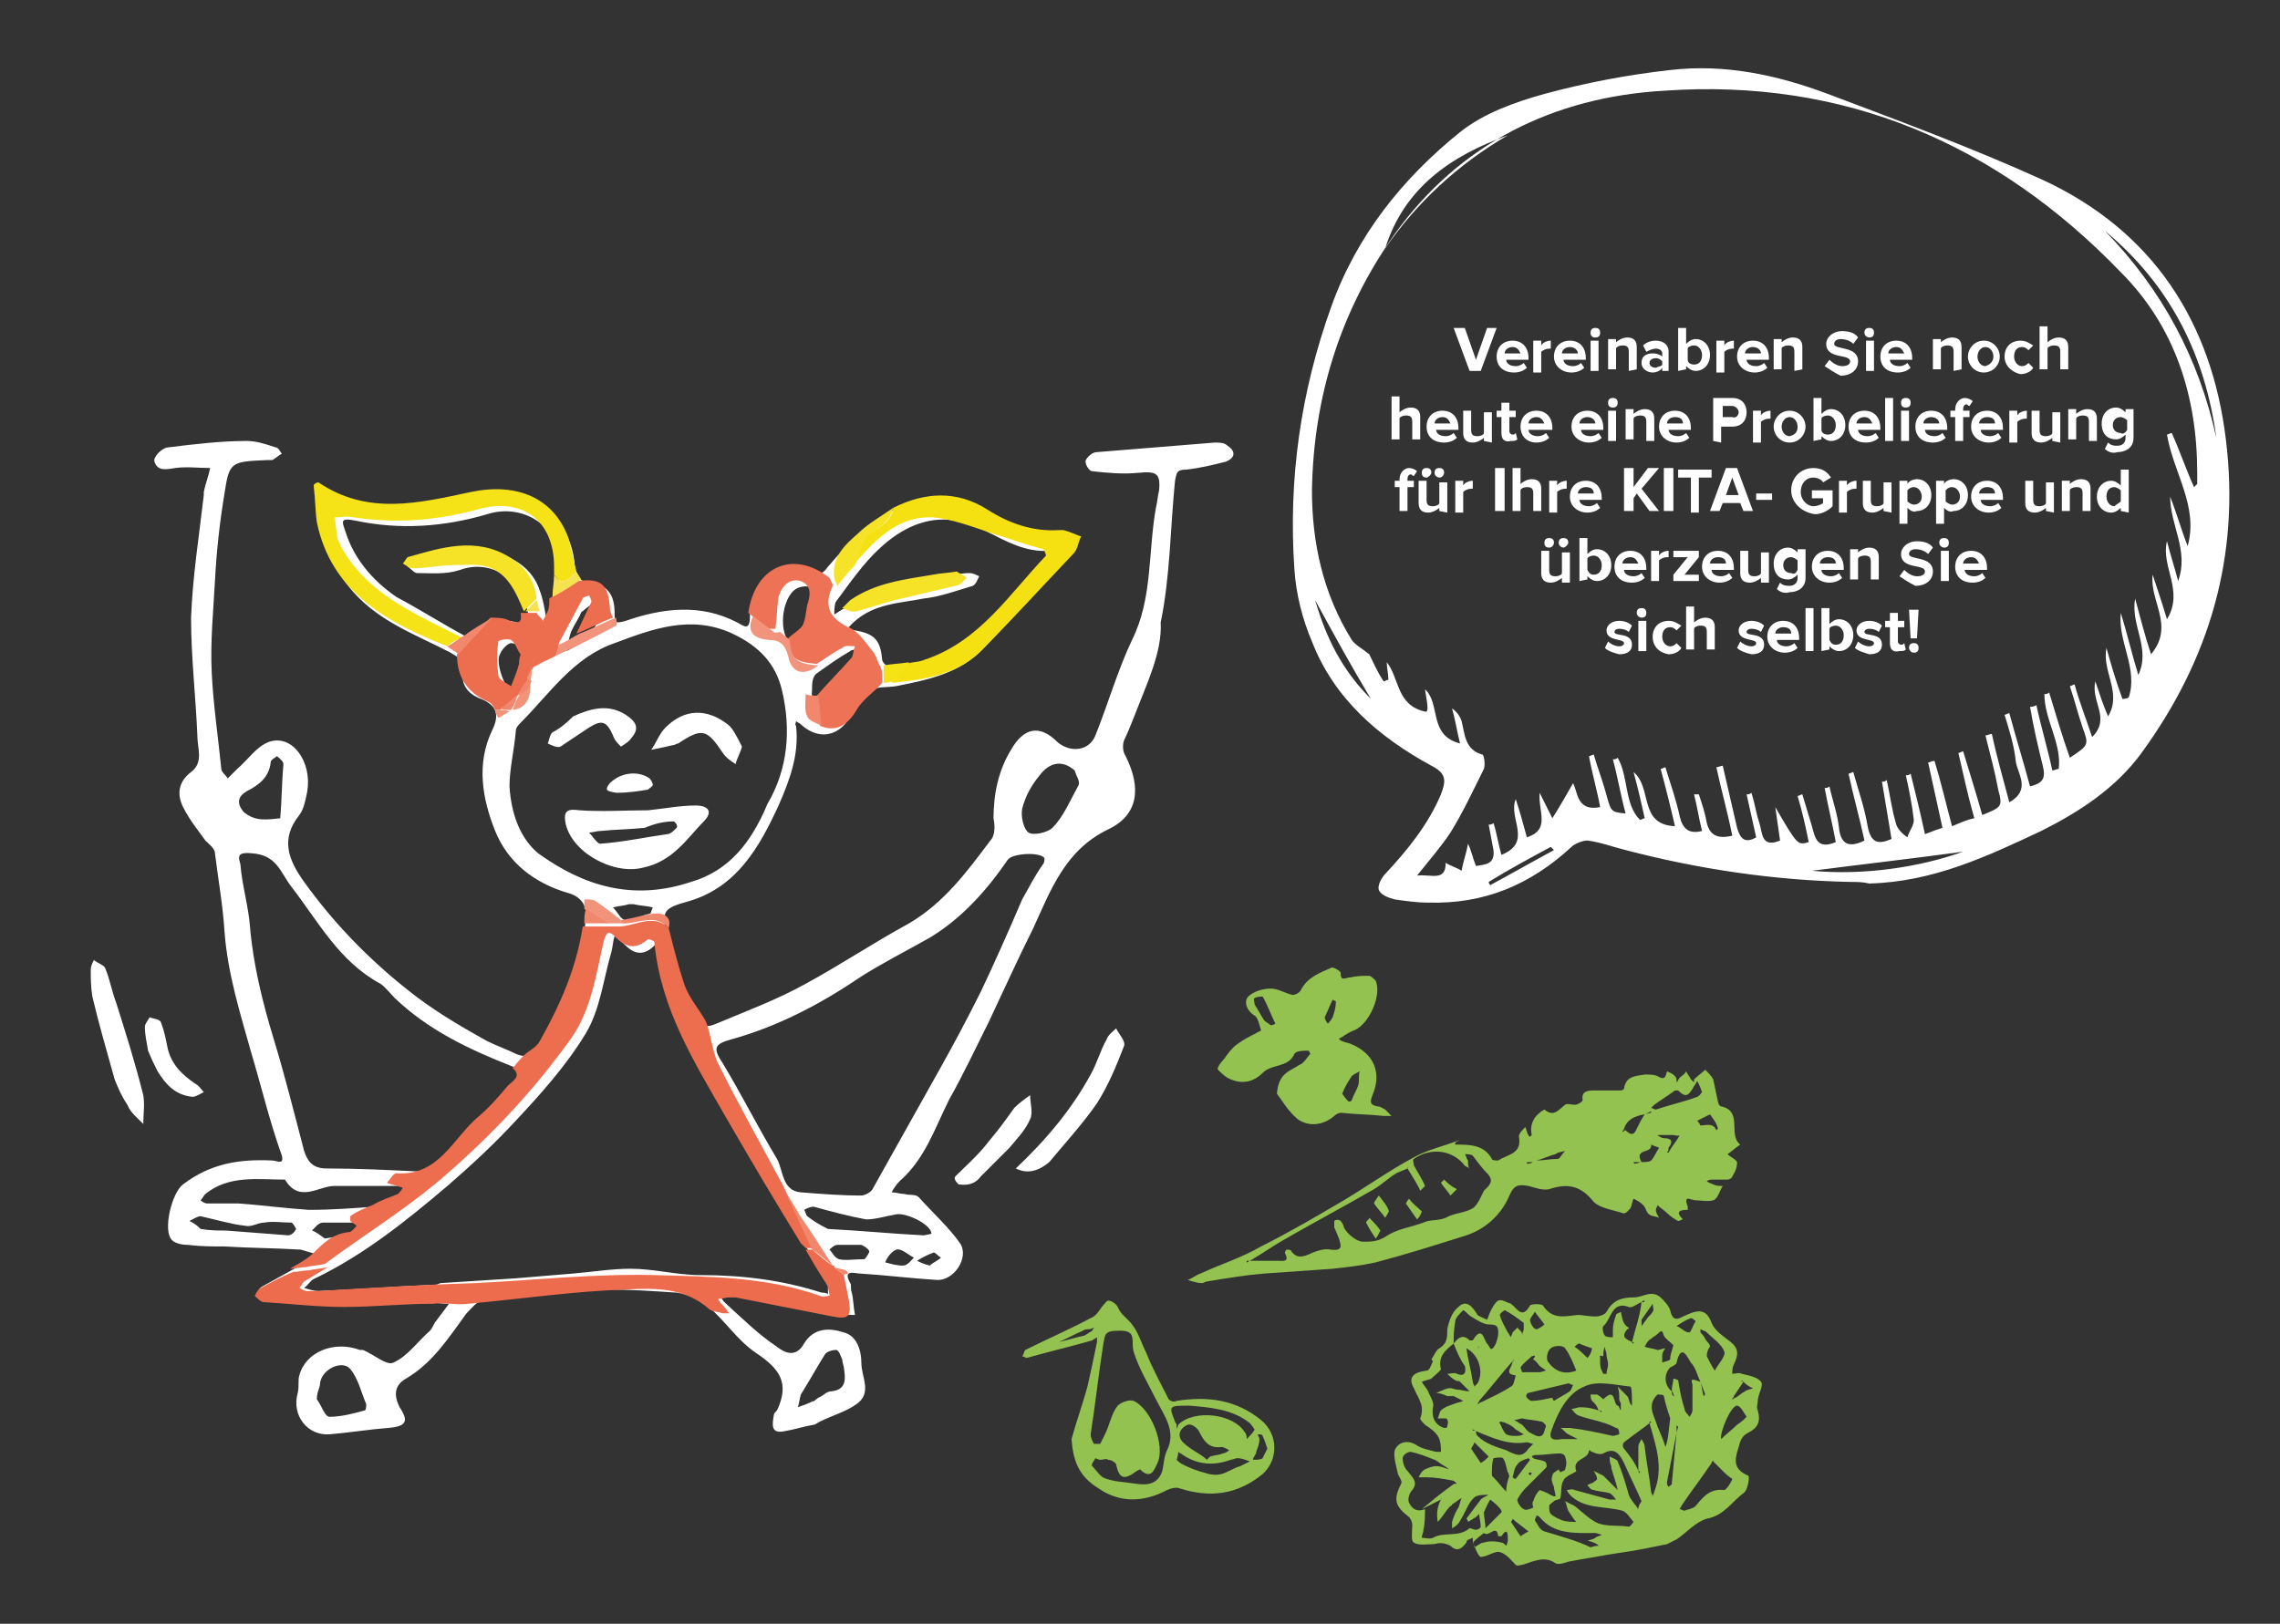 <?xml version="1.0" encoding="utf-8"?>
<!-- Generator: Adobe Illustrator 24.0.0, SVG Export Plug-In . SVG Version: 6.00 Build 0)  -->
<svg version="1.1" id="Ebene_1" xmlns="http://www.w3.org/2000/svg" xmlns:xlink="http://www.w3.org/1999/xlink" x="0px" y="0px"
	 viewBox="0 0 143.2 102" style="enable-background:new 0 0 143.2 102;" xml:space="preserve">
<rect x="0" y="0" width="143.2" height="102" fill="#333333" stroke="none"/>
<style type="text/css">
	.st0{fill:#FFFFFF;}
	.st1{fill:#ED6D4F;}
	.st2{fill:#ED6C4D;}
	.st3{fill:#F5E318;}
	.st4{fill:#EE7255;}
	.st5{fill:#F5E112;}
	.st6{fill:#F6E328;}
	.st7{fill:#F2937C;}
	.st8{fill:#F1876D;}
	.st9{fill:#F6E250;}
	.st10{fill:#94C251;}
</style>
<g id="Ebene_1_1_">
	<g>
		<path class="st0" d="M51.1,89.5c-0.6,0.1-1.2,0.3-1.8,0.4c-0.9,0.2-0.8-0.4-0.7-1c0-0.1,0.1-0.2,0.2-0.3c0.8-1.7,0.2-2.6-1.3-3.6
			c-1.2-0.8-2-2.1-3.1-3c-0.5-0.4-1.2-0.7-1.9-0.8C41,81.1,39.5,81,38,81c-2.6,0.1-5.1,0.4-7.7,0.7c-0.3,0-0.7,0.5-1,0.8
			c-1.1,1.5-2.1,3.1-3.8,4.1c-0.7,0.4-0.8,1-0.4,1.8c0.6,0.9,0.4,1.2-0.7,1.3c-1.3,0.1-2.5,0.3-3.7,0.4c-1.4,0.1-2.4-1.2-2-2.6
			c0.1-0.4,0-0.8,0.1-1.1c0.4-1.5,2.2-2.2,3.8-1.6c0.1,0,0.1,0,0.2,0c0.7,0.3,1.5,1,1.9,0.8c0.9-0.4,1.5-1.3,2.3-2
			c0.1-0.1,0.2-0.3,0.3-0.5c0.3-0.4,0.6-0.8,0.9-1.2c-0.5,0-1-0.1-1.5-0.1c-2,0-3.9,0.2-5.9,0.2c-1.4,0-2.8-0.3-4.2-0.4
			c-0.2,0-0.3-0.2-0.5-0.3c0.1-0.2,0.2-0.4,0.4-0.5c0.9-0.5,1.8-1,2.7-1.5c0.3-0.1,0.5-0.3,0.7-0.5c-0.3-0.1-0.7-0.2-1-0.3
			c-1.6-0.1-3.2-0.1-4.8-0.2c-0.8,0-1.5,0-2.3-0.1c-0.4,0-0.8-0.1-1-0.3c-0.6-0.6,0-3,0.7-3.5c1.7-1.3,3.5-1.6,5.6-1.5
			c0.3,0,0.9,0.4,0.5-0.6c-0.7-2-1.2-4.1-1.8-6.1c-0.7-2.5-1.5-5-1.7-7.7c-0.1-1.6-0.4-3.3-0.6-4.9c0-0.3-0.4-0.6-0.6-0.8
			c-0.5-0.7-1-1.3-1.4-2.1s-0.3-1.6,0.5-2.2c0.8-0.6,0.4-1.5,0.4-2.2c-0.1-2.5-0.4-5-0.4-7.5c0.1-2.6,0.5-5.1,0.8-7.7
			c0-0.1,0-0.1,0-0.2c0.1-0.5,0.3-1,0.4-1.5c-0.7,0-1.5-0.1-2.2,0c-0.6,0.1-1.1,0.2-1.3-0.4c-0.1-0.3,0.5-0.9,0.9-0.9
			c1.6-0.2,3.3-0.4,4.9-0.4c0.6,0,1.2,0.2,1.8,0.4c0.2,0,0.3,0.3,0.4,0.4c-0.2,0.1-0.4,0.3-0.6,0.4c-0.1,0-0.2,0-0.3,0
			C14.5,29,14.4,29,14.1,31c-0.3,1.8-0.5,3.6-0.6,5.5c-0.1,1.9-0.3,3.8-0.2,5.8s0.4,4,0.6,6c0,0.2,0.3,0.4,0.4,0.6
			c0.2-0.2,0.4-0.4,0.6-0.6c0.7-0.6,1.2-1.4,2-1.7c1.5-0.5,2.7,1.3,2.4,3.1c-0.1,0.5-0.2,1.1-0.5,1.5c-1.2,1.5-0.7,2.8,0.3,4.2
			c1.8,2.5,3.9,4.7,6.4,6.7c1.6,1.3,3.3,2.3,5.1,3.3c0.6,0.3,1.2,0.5,1.8,0.8c0.7,0.3,1.3,0.1,1.6-0.6c1.3-2.5,2.5-5,2.8-7.9
			c0.1-0.9-0.4-1.4-1.1-1.6c-2.1-0.6-3.8-1.9-4.6-3.9c-0.8-2-1.2-4.2-0.2-6.3c0.5-1,0.3-1.6-0.7-2c-0.8-0.3-1.3-0.9-1.1-1.8
			c0.1-0.6-0.3-0.8-0.8-1.1c-2.1-1.1-4.4-1.9-6.1-3.8c-1.3-1.5-2.1-3.2-2.2-5.1c0-0.1,0-0.1,0-0.2c0-0.5-0.1-1-0.1-1.4
			c0.5,0.3,1,0.6,1.4,0.8c0.5,0.3,1.1,0.6,1.7,0.6c2.3,0.2,4.6-0.1,6.9-0.7c3-0.7,5.9,0.9,6.2,4.3c0.1,0.6,0.2,1,0.9,1.1
			c1.1,0.1,1.6,0.7,1.6,1.9c0,0.6,0,0.7,0.7,0.5c2.3-0.8,4.7-1.1,7,0.1c0.4,0.2,0.8,0.6,0.8-0.4c0-1.6,1.9-3.7,4-2.8
			c0.5,0.2,0.6,0.1,0.9-0.3c1.4-1.6,2.8-3.2,4.8-3.8c1.7-0.6,3.4-0.5,5,0.5c1.2,0.8,2.5,1.3,3.9,1.3c0.3,0,0.6-0.1,0.9,0
			c0.4,0.1,0.7,0.3,1.1,0.4c-0.2,0.3-0.3,0.7-0.6,1c-1.7,1.9-3.5,3.8-5.3,5.7c-1.5,1.6-3.5,2-5.5,2.4c-0.6,0.1-1.2,0-1.7,0.3
			c-0.4,0.2-0.8,0.7-1,1.1c-0.5,1.6-2,2.2-3.3,1c-0.1-0.1-0.2-0.1-0.3-0.2c0,0.1-0.1,0.2,0,0.3c0.2,1.8-0.4,3.4-1.1,5
			c-1.2,2.6-2.6,5.1-5.6,6c-1.8,0.5-1.8,0.6-1.3,2.9c0.3,1.4,0.6,2.8,1.4,4.2c0.5,0.8,0.9,0.9,1.6,0.6c1.9-0.8,3.8-1.5,5.6-2.5
			c2.2-1.2,4.3-2.6,6.5-3.8c2.2-1.3,3.6-3.2,5.1-5.2c0.3-0.3,0.3-0.9,0.2-1.4c0-1.5,0.3-3,1.1-4.3c0.8-1.4,1.8-1.6,2.9-0.5
			c0.8,0.7,2,0.6,2.4-0.4c0.8-2,1.4-4.1,2.3-6c1.3-2.6,1-5.5,1.5-8.3c0.1-0.4,0.1-0.7,0.2-1.1c0.1-1.1-0.2-1.2-1.3-1.1
			c-1,0.1-2,0-2.9-0.1c-0.2,0-0.5-0.5-0.4-0.7s0.4-0.5,0.7-0.5c2.5-0.2,4.9-0.4,7.4-0.6c0.3,0,0.6,0,0.8,0.2c0.6,0.4,0.4,0.8-0.1,1
			c-0.8,0.2-1.6,0.4-2.5,0.5c-0.6,0-0.6,0.2-0.7,0.7c-0.3,3-0.3,6-0.9,8.9c0.1,1.9-0.9,3.9-1.7,6c-0.2,0.5-0.4,1-0.6,1.4
			c-0.1,0.3-0.1,0.7,0.1,1c1,2,0.8,3.7-1.1,4.6c-2.7,1.3-3.6,3.8-4.7,6.2c-1,2-1.9,4-2.8,5.9c-0.8,1.6-1.6,3.3-2.5,4.9
			c-0.9,1.8-1.5,3.7-3.1,5.1c-0.2,0.2-0.4,0.5-0.5,0.7c0.3,0,0.5,0.1,0.8,0.1c0.3,0.1,0.7,0,0.9,0.2c0.9,1,1.9,1.9,2.6,2.9
			c0.6,0.9-0.4,2.4-1.5,2.3c-1.6-0.1-3.2-0.3-4.8-0.4c-0.3,0-1.1-0.3-0.6,0.6c0.1,0.1,0,0.4,0.1,0.6c0.1,0.4,0.1,0.9,0.2,1.4
			c-0.5,0-1,0-1.5-0.1c-2.2-0.4-4.3-0.8-6.5-1.2c-0.2,0-0.3,0-0.5,0.1c0.1,0.1,0.2,0.3,0.3,0.4c1.1,1,2.1,2,3.3,2.8
			c0.5,0.4,1.2,0.7,1.7-0.2c0.6-1,1.6-1,2.5-0.7c0.8,0.2,1.1,1.1,1.1,1.9c0,0.9,0.7,1.9-0.3,2.6c-0.7,0.5-1.5,0.7-2.3,1.1
			C51.3,89.4,51.2,89.5,51.1,89.5 M46.5,71.3c-0.9-1.5-2-2.9-2.6-4.5c-0.9-2.4-2.6-4.5-2.4-7.3c0-0.1-0.1-0.3-0.2-0.4
			c-0.1,0.1-0.1,0.2-0.2,0.3c-0.6,0.6-1.2,0.6-1.8,0c-0.2-0.2-0.5-0.4-0.7-0.6c-0.1,0.3-0.1,0.6-0.2,1c-0.5,1.7-0.7,3.6-1.6,5.1
			c-1.2,2-2.9,3.9-4.5,5.6c-1.3,1.4-2.7,2.7-4.2,4c-2.6,2.2-5.2,4.3-8.3,5.8c-0.3,0.1-0.4,0.4-0.7,0.6c0.3,0.1,0.6,0.2,0.9,0.2
			c2.5-0.1,5-0.3,7.4-0.4c0.1,0,0.2-0.1,0.3-0.1c1.5-0.1,3.1-0.2,4.7-0.3c1.2-0.1,2.4-0.2,3.6-0.3c1.2-0.1,2.4-0.3,3.6-0.3
			c1.5,0,2.9,0.4,4.4,0.4c2.6,0,5.1,0.3,7.6,1.1c0.1,0,0.3,0,0.4,0.1c0-0.2,0-0.4,0-0.5c-0.4-0.8-0.7-1.5-1.2-2.2
			c-1-1.6-2.1-3.2-3.1-4.9C47.3,73,47,72.2,46.5,71.3 M48.2,50.5c1.3-2.2,1.5-4.7,0.9-7.2c-0.4-1.6-1.4-2.7-3.1-3.5
			c-2.6-1.2-5-0.3-7.4,0.6c-2.6,0.9-4.1,3.2-5.9,5c-0.1,0.1-0.3,0.3-0.3,0.5c-0.1,1.2-0.4,2.4-0.4,3.5c0.1,1.6,0.6,3.2,1.8,4.2
			c2.9,2.1,6,3,9.6,1.8C45.8,54.7,47.2,52.9,48.2,50.5 M64.2,56.5c0.4-0.7,0.8-1.5,1.3-2.2c0.1-0.1,0.1-0.3,0.1-0.4
			c-0.3-0.4-2-0.3-2.3,0.1c-1.3,1.9-2.9,3.7-4.9,4.9c-1.4,0.8-3,1.6-4.4,2.5c-2.5,1.7-5.2,3.1-8.1,3.9c-1.1,0.3-1.1,0.6-0.5,1.5
			c1.2,2,2.2,4,3.4,6c0.4,0.7,0.3,2,1.5,2.1c1.3,0.1,2.5,0.2,3.8,0.2c0.2,0,0.6-0.2,0.7-0.4c1.4-2.5,2.8-5,4.2-7.5
			c0.9-1.6,1.8-3.3,2.6-4.9C62.5,60.4,63.3,58.6,64.2,56.5 M24.8,62.7c-0.3-0.3-0.6-0.7-0.9-0.9c-2.6-1.4-3.9-3.9-5.6-6.1
			c-0.7-0.9-0.9-2-2.5-2.1c-1-0.1-0.8,0.3-0.7,0.7c0.1,1.3,0.5,2.6,0.6,3.9c0.2,2.4,0.8,4.8,1.5,7.1c0.7,2.3,1.3,4.7,1.9,7
			c0.2,0.6,0.5,1.1,1.4,1.1c2,0,4,0.1,6,0.2c0.4,0,1-0.2,1.4-0.5c1.5-1.5,3.1-3.2,4.6-4.7c0.9-1,0.9-1-0.3-1.4
			C29.4,65.9,26.9,64.7,24.8,62.7 M65.8,35.4c0.2-0.2,0.3-0.5,0.5-0.7c-0.1,0-0.3-0.1-0.4-0.1c-1.5,0.1-2.7-0.6-3.9-1.2
			c-0.6-0.3-1.3-0.6-2-0.7c-1.8-0.3-3.4,0.5-4.7,1.7c-1.1,1-1.9,2.2-2.8,3.4c-0.1,0.2-0.1,0.6-0.1,0.8c0.2-0.1,0.4-0.3,0.7-0.4
			c0.9-0.4,1.7-1,2.6-1.3c1.2-0.4,2.5-0.5,3.8-0.7c0.5-0.1,0.9-0.2,1.4-0.2c0.2,0,0.4,0.1,0.6,0.2c-0.1,0.2-0.2,0.5-0.4,0.6
			c-1,0.3-2.1,0.7-3.1,0.8c-1.5,0.3-3.1,0.3-4.4,1.5c-0.1,0.1-0.2,0.2-0.3,0.3c0.1,0.1,0.3,0.2,0.4,0.2c1.2,0.2,1.6,0.6,1.7,1.8
			c0,0.2,0.3,0.5,0.5,0.5c2.2-0.1,4.2-0.7,5.8-2.2C63,38.4,64.3,37,65.8,35.4 M24.9,37.5c1.5,0.8,2.9,1.7,4.4,2.5
			c0.2,0.1,0.7-0.1,0.8-0.3c0.8-1,1.7-0.8,2.7-0.5c0.2,0.1,0.4,0.1,0.6,0.2c0-0.2-0.1-0.4-0.1-0.6c-0.1-0.2-0.2-0.4-0.2-0.7
			c-0.4-1.7-2.3-3-4.2-2.3C28,36.1,27.1,36,26.2,36c-0.2,0-0.4-0.3-0.6-0.4c0.2-0.1,0.3-0.3,0.5-0.4c0.9-0.2,1.8-0.4,2.7-0.6
			c1.7-0.3,4.4,0.3,5.1,2.5c0.2,0.5,0.3,1.1,0.4,1.7c0,0.1,0.2,0.3,0.3,0.4c0.1-0.1,0.3-0.3,0.3-0.4c0.1-1.2,0.2-2.4,0.2-3.5
			c0-2.3-2.3-3.7-4.5-3c-2.7,0.8-5.5,1-8.3,0.4c-1-0.2-0.8,0.1-0.6,0.7C22.2,35,23.3,36.4,24.9,37.5 M25.3,75.3
			c0.2-0.2,0.5-0.5,0.7-0.7c-0.3,0-0.7-0.1-1-0.1c-1.4,0-2.7,0-4,0c-1,0-2.2,1.1-3.1-0.4c-1.7,0-3.5-0.3-5,0.9
			c-0.1,0.1-0.2,0.3-0.3,0.4c0.1,0.1,0.3,0.2,0.4,0.2c0.7,0,1.3,0,2,0c1.4,0.1,2.9,0.3,4.4,0.4c1.4,0,2.8-0.1,4.1-0.2
			C24.1,75.7,24.7,75.5,25.3,75.3 M67.5,48.4c-0.8-0.7-1.6-0.5-2.2,0.3c-0.5,0.6-0.9,1.3-1.1,2.1c-0.1,0.5,0.1,1.3,0.4,1.5
			s1.2,0,1.5-0.3c0.7-0.7,1.1-1.7,1.6-2.6C67.9,49.1,67.6,48.8,67.5,48.4 M19.9,87.9c0.3,0.4,0.5,1.1,0.8,1.1c0.7,0,1.5-0.2,2.2-0.4
			c0.1,0,0.1-0.3,0.1-0.4c-0.3-0.7-0.5-1.6-1-2.2s-1.8,0-1.9,0.9C20.1,87.2,19.9,87.4,19.9,87.9 M52,77.2c2,0.1,4,0.3,6,0.4
			c0.1,0,0.5-0.1,0.5-0.1c0-0.6-1.7-1.4-2.3-1.2c-0.6,0.1-1.2,0.3-1.8,0.3c-1.1-0.2-2.2-0.5-3.3-0.8c-0.2,0-0.4,0.1-0.6,0.2
			c0.1,0.1,0.1,0.3,0.2,0.4C51.1,76.7,51.4,76.9,52,77.2 M17.6,51.4c0.1-1.1,0.1-2.3,0.2-3.4c0-0.2-0.3-0.4-0.4-0.5
			c-0.1,0.1-0.4,0.2-0.4,0.4c-0.1,0.9-0.7,1.4-1.5,1.8C15,50,14.8,50.4,15.3,51C16,51.6,16.7,51.5,17.6,51.4 M49.6,40.4
			c0.7,0.1,1.2,0,1.3-0.9c0-0.6,0.3-1.1,0.4-1.7c0-0.3,0-0.7-0.2-0.8c-0.2-0.2-0.6-0.2-0.9-0.1C49.2,37.2,48.8,39.5,49.6,40.4
			 M51.4,87.8c0.3-0.1,0.5-0.4,0.8-0.4c1-0.1,0.9-0.8,0.8-1.5c0-0.1-0.1-0.3-0.1-0.5c-0.1-0.2-0.2-0.6-0.4-0.6s-0.6,0.1-0.7,0.3
			c-0.5,0.8-1,1.7-1.5,2.5c-0.1,0.3-0.1,0.6-0.2,0.8c0.3-0.1,0.6-0.2,1-0.4C51.1,88.1,51.1,88,51.4,87.8 M51,43.4
			c-0.1,0.8,0.5,0.7,0.8,0.5c0.8-0.8,1.5-1.6,2.2-2.5c0.1-0.1,0-0.4,0-0.6c-0.2,0-0.5,0-0.6,0.1c-0.7,0.4-1.4,0.9-2.1,1.4
			C51,42.5,51,43,51,43.4 M12.6,77.2c0.6,0.1,1.1,0.1,1.6,0.1c1.3,0.1,2.6,0.2,3.9,0.3c0.2,0,0.4-0.2,0.5-0.4c0,0-0.2-0.4-0.3-0.4
			c-0.6,0-1.2-0.1-1.7,0c-0.4,0-0.8,0.3-1.2,0.2c-0.9-0.1-1.9-0.4-2.8-0.6c-0.2,0-0.5,0.2-0.7,0.3C12.1,76.8,12.3,76.9,12.6,77.2
			 M32.9,43.1c0-0.7,0.1-1.4,0.1-2.1c0-0.3-0.6-0.6-0.9-0.6c-0.2,0-0.6,0.4-0.7,0.7c-0.3,0.5,0.3,2.2,0.8,2.4
			C32.4,43.5,32.6,43.2,32.9,43.1 M36.4,38.7c-0.2,0.4-0.5,0.8-0.6,1.2c-0.1,0.3-0.1,0.6-0.2,1c0.3-0.2,0.6-0.3,0.9-0.5
			c0.4-0.4,0.8-0.8,1-1.3s0.1-1,0.1-1.5c-0.3,0.3-0.7,0.5-1,0.8C36.5,38.4,36.5,38.5,36.4,38.7 M20.4,77.8c0.8-0.1,1.6-0.3,2.3-0.4
			c0.1,0,0.2-0.3,0.3-0.5c-0.2,0-0.3-0.1-0.5-0.1c-0.7,0-1.5,0-2.2,0c-0.3,0-0.5,0.3-0.7,0.5C19.9,77.4,20.1,77.6,20.4,77.8
			 M54.3,79.1c0.1-0.1,0.3-0.4,0.3-0.5c-0.1-0.2-0.3-0.3-0.5-0.4c-0.5,0-1,0-1.5,0c-0.2,0-0.4,0.2-0.5,0.3c0.2,0.2,0.3,0.5,0.6,0.6
			C53.1,79.2,53.6,79.1,54.3,79.1 M39.5,56.8c-0.3,0.1-0.6,0.1-1,0.2c0.3,0.3,0.5,0.8,0.8,0.8c0.5,0,1-0.3,1.5-0.4
			c0.1,0,0.1-0.2,0.2-0.4c-0.4-0.1-0.8-0.1-1.2-0.2C39.8,56.8,39.7,56.8,39.5,56.8 M55.6,79.3c0.4,0.1,0.7,0.2,1.1,0.2
			c0.3,0,0.5-0.3,0.7-0.5c-0.4-0.2-0.8-0.6-1.1-0.5S55.7,79,55.6,79.3 M58.4,79.5c0.2-0.2,0.5-0.3,0.7-0.5c-0.2-0.1-0.4-0.4-0.5-0.3
			c-0.3,0.1-0.7,0.3-1,0.5C57.8,79.3,58,79.4,58.4,79.5"/>
		<path class="st0" d="M63.8,73.4c1.9-1.8,3.5-3.7,4.7-5.9c0.4-0.7,0.6-1.5,1-2.2c0.1-0.3,0.4-0.5,0.6-0.7c0.2,0.4,0.6,0.8,0.5,1.1
			c-0.5,1.3-1,2.5-1.7,3.6c-0.9,1.3-2,2.5-3,3.7C65.3,73.5,64.6,73.8,63.8,73.4"/>
		<path class="st0" d="M7.2,67.8c-0.5-1.8-1-3.5-1.4-5.2c-0.1-0.6-0.1-1.2-0.1-1.7c0-0.2,0.1-0.4,0.2-0.6c0.2,0.2,0.6,0.3,0.7,0.5
			C6.9,61.5,7,62.2,7.3,63c0.6,1.9,1.2,3.8,1.7,5.8c0.1,0.6,0,1.2,0,1.8c-0.4-0.4-0.8-0.7-1-1.2C7.6,68.8,7.4,68.3,7.2,67.8"/>
		<path class="st0" d="M60.2,74.4C60,74.2,59.9,74,60,73.9c0.7-0.7,1.5-1.4,2.1-2.2c0.6-0.7,1.1-1.4,1.6-2.1c0.3-0.3,0.7-0.6,1-0.8
			c0,0.5,0.2,1.1,0,1.5c-0.3,0.7-0.8,1.2-1.3,1.8c-0.6,0.6-1.2,1.2-1.8,1.8C61.3,74.3,60.9,74.5,60.2,74.4"/>
		<path class="st0" d="M9.3,66c-0.1-0.6-0.2-1-0.2-1.5c0-0.2,0.2-0.4,0.3-0.6C9.6,64,10,64,10.1,64.2c0.2,0.5,0.3,1,0.4,1.5
			c0.2,1.1,0.9,1.8,1.8,2.4c0.2,0.1,0.3,0.3,0.5,0.5c-0.2,0.1-0.5,0.3-0.7,0.3c-1.1-0.1-1.7-0.8-2.2-1.6C9.7,66.9,9.5,66.5,9.3,66"
			/>
		<path class="st0" d="M40.4,54.5c-1.9,0.5-4.6-1-4.9-2.9c-0.1-0.7,0.2-0.8,0.9-0.7c1.4,0.1,2.9,0,4.3,0c1-0.1,2-0.3,3-0.3
			c0.8,0,1.1,0.4,0.5,1C43.2,52.6,42.3,54.1,40.4,54.5 M40.5,52c-0.9,0.1-1.8,0.1-2.8,0.2c-0.2,0-0.5,0.1-0.7,0.1
			c0.2,0.2,0.5,0.7,0.7,0.7c1.4-0.1,2.8-0.4,4.2-0.6c0.2,0,0.4-0.2,0.6-0.4c0.1-0.1-0.1-0.4-0.2-0.4C41.8,51.6,41.2,51.7,40.5,52"/>
		<path class="st0" d="M46.6,46.9c-0.1,0.4-0.3,0.7-0.4,1.1c-0.3-0.2-0.6-0.4-0.8-0.7c-1-1.5-1.3-1.6-2.8-0.6
			c-0.1,0-0.2,0.1-0.3,0.1c-0.4,0.1-0.9,0.2-1.4,0.3c0.3-0.4,0.5-1,0.9-1.4c1.2-1.2,2.6-1.2,3.9-0.2C46,45.7,46.3,46.3,46.6,46.9"/>
		<path class="st0" d="M36,45c1.1-0.5,2.2-0.8,3.3-0.1c0.6,0.4,0.9,0.8,0.4,1.4c-0.2,0.3-0.4,0.4-0.7,0.6c-0.2-0.2-0.4-0.4-0.5-0.7
			c-0.4-0.9-0.7-1-1.5-0.5c-0.6,0.4-1.2,0.8-1.8,1.2c-0.2,0.1-0.6-0.1-0.8-0.2c0.1-0.2,0.1-0.5,0.3-0.7C35.1,45.8,35.5,45.5,36,45"
			/>
		<path class="st0" d="M38.7,49.8c-0.5-0.1-0.8-0.1-0.4-0.6c0.7-0.7,1.8-0.8,2.5-0.3c0.1,0.1,0.2,0.3,0.2,0.4c0,0.1-0.2,0.2-0.3,0.3
			C40.1,49.7,39.5,49.8,38.7,49.8"/>
	</g>
	<path class="st1" d="M42,58.3c0.3,1.2,0.6,2.4,1,3.6c0.3,0.8,0.9,1.5,1.3,2.2c0.2,0.4,0.3,1,0.4,1.4c0.1,0.4,0.2,0.9,0.4,1.3
		c1.3,2.6,2.7,5.1,4.1,7.7c0.6,1.3,1.2,2.6,1.8,3.9c-0.1,0-0.3,0-0.4,0c-0.1-0.1-0.2-0.2-0.3-0.3c-1.6-2.6-3.2-5.3-4.7-7.9
		c-2-3.5-4.1-6.8-4.5-11c0-0.1-0.3-0.2-0.4-0.2c-0.7,0.6-1.3,0.6-2-0.1c-0.4-0.4-0.6-0.5-0.8,0.3c-0.5,2.2-0.8,4.5-2.3,6.4
		c-2.4,3.3-5.2,6.2-8.3,8.8c-2.2,1.8-4.6,3.3-6.9,5c-0.4,0.1-0.8,0.1-1.2,0.2c-0.3,0-0.7,0.1-1,0.1c0.5-0.3,1.1-0.6,1.5-1
		c0.6-0.6,1.2-1.2,2.2-1.3c0.2,0,0.4-0.3,0.5-0.4c-0.1-0.1-0.3-0.2-0.4-0.3c0-0.1,0-0.3,0-0.3c0.4-0.3,0.9-0.5,1.4-0.7
		c0.5-0.3,1.1-0.5,1.6-0.7c0.1-0.1,0.2-0.2,0.3-0.4c-0.1,0-0.3-0.1-0.4-0.1c-0.2-0.1-0.4-0.1-0.6-0.2c0.2-0.2,0.4-0.6,0.6-0.6
		c2.7,0.2,3.6-2.3,5.2-3.6c0.7-0.6,1.2-1.2,1.8-1.9c0.3-0.3,0.9-0.6,0.3-1.1c0,0,0.4-0.5,0.7-0.8s0.8-0.5,1-0.9
		c1.3-2.3,2.3-4.6,2.7-7.2c0.5,0,1,0,1.5,0c0.3,0,0.6,0,0.9,0C40,58.1,41.1,57.4,42,58.3z"/>
	<path class="st2" d="M50.6,78.5c0.1,0,0.3,0,0.4,0c0.4,0.3,0.8,0.7,1.3,1c0.1,0,0.1,0,0.1,0.1c0.2,0.2,0.4,0.3,0.6,0.5
		c0.1,0.5,0.2,1,0.3,1.5c0.2,1.1,0,1.3-1,1.1c-2-0.4-4.1-0.8-6.1-1.2c-0.1,0-0.3,0-0.4,0c-0.2,0-0.5,0.1-0.7,0.1
		c0.1,0.2,0.3,0.4,0.4,0.5c0.1,0.1,0.2,0.3,0.3,0.4c-0.1,0-0.3,0-0.4,0c-0.3-0.1-0.7-0.1-0.9-0.3c-1.5-1.3-3.3-1.3-5.1-1.2
		c-3.3,0.1-6.7,0.6-10,0.9c-0.7,0.1-1.5-0.1-2.2,0c-1.9,0-3.7,0.2-5.6,0.2c-1.7,0-3.3-0.2-5-0.3c-0.2,0-0.4-0.2-0.6-0.4
		c0.1-0.2,0.2-0.4,0.4-0.5c0.7-0.4,1.3-0.7,2-1c0.3,0,0.7-0.1,1-0.1c0.4-0.1,0.8-0.1,1.2-0.2c-0.5,0.3-1,0.6-1.5,0.9
		c-0.1,0.1-0.2,0.3-0.3,0.4c0.2,0.1,0.3,0.2,0.5,0.2s0.5,0,0.7,0c3.3-0.2,6.6-0.4,9.9-0.5c3.8-0.2,7.6-0.6,11.3-0.5
		c3.4,0.1,6.9,0.1,10.3,1.3c0.2,0.1,0.4,0,0.6,0c0-0.2-0.1-0.4-0.1-0.6C51.4,79.9,51,79.2,50.6,78.5z"/>
	<path class="st3" d="M28.1,40.6c-3.8-1.5-7.3-3.4-8.2-7.8c-0.1-0.7-0.1-1.5-0.2-2.3c0-0.1,0.2-0.2,0.3-0.2c3.1,2.1,6.3,1.3,9.6,0.6
		c2.9-0.6,5.2,0.4,6.1,2.9c0.2,0.7,0.3,1.4,0.5,2.1c-0.4,0.3-0.8,1.1-1.4,0.2c0-0.2,0-0.4,0-0.5c0-2.9-2-4.4-4.8-3.6
		c-2.6,0.7-5.1,0.9-7.8,0.5c-0.4-0.1-0.8,0-1.2,0c0.1,0.4,0.1,0.8,0.2,1.3c0,0.2,0.2,0.3,0.2,0.5c1.7,3.1,4.8,4.3,7.7,5.8
		C28.8,40.1,28.4,40.3,28.1,40.6z"/>
	<path class="st4" d="M55.4,42.9c-0.5,0.6-1.2,1-1.6,1.7c-0.6,1-1.3,1.4-2.3,1c-0.1-0.6-0.1-1.3-0.2-1.9c0.7-0.8,1.5-1.6,2.2-2.4
		c0.1-0.2,0.1-0.5,0.2-0.7c-0.3,0-0.6-0.1-0.8,0.1c-0.6,0.3-1.1,0.7-1.6,1c-1.4-0.1-1.7-0.4-1.8-1.6c0.3-0.3,0.7-0.5,0.9-0.8
		c0.2-0.4,0.2-0.8,0.3-1.3c0.2-0.6,0.3-1.2-0.4-1.5c-0.7-0.2-1.2,0.3-1.4,1c-0.1,0.6-0.1,1.3-0.2,2c-0.1,0-0.3,0-0.4,0
		c-0.5-0.3-0.9-0.7-1.3-1c0.4-2.9,2.8-4,5.1-2.2c0.1,0.2,0.2,0.4,0.2,0.5c-0.6,1.3-0.2,2.1,1.2,2.7c0.5,0.3,0.9,0.9,1.3,1.4
		c0.2,0.2,0.3,0.6,0.4,0.8C55.5,42.2,55.4,42.6,55.4,42.9z"/>
	<path class="st5" d="M56.1,31.9c2-1,4-1.1,5.9,0.1c1.4,0.9,2.9,1.4,4.5,1.3c0.1,0,0.2,0,0.3,0c0.4,0.1,0.8,0.3,1.1,0.4
		c-0.2,0.4-0.2,0.8-0.5,1.1c-2,2.1-3.9,4.2-5.9,6.2C60,42.4,58,42.7,56,42.9c0.3-0.4,0.6-0.8,0.9-1.2c0.3-0.1,0.7-0.1,1-0.2
		c0.1,0,0.2-0.1,0.3-0.1c3.4-1.2,5.2-4.1,7.5-6.5c0,0-0.1-0.4-0.2-0.4c-1.1-0.3-2.2-0.7-3.2-1c-1.2-0.4-2.5-0.9-3.7-1
		c-2.3-0.1-3.7,1.5-5.1,3.1c0.3-0.7,0.4-1.5,0.9-1.9C55.2,33.1,56,32.8,56.1,31.9z"/>
	<path class="st1" d="M34.9,41.2c-0.2,0.1-0.4,0.2-0.6,0.3c-0.3,0.1-0.5,0.3-0.8,0.4l0,0c-0.1,0.2-0.2,0.5-0.3,0.7
		c-0.2,0.4-0.4,0.7-0.7,1.1l0,0c-0.4,0.3-0.7,0.6-1.1,0.9c-0.1,0-0.2,0-0.3,0c-0.1-0.2-0.2-0.4-0.4-0.5c-1.4-0.6-2-1.6-2-3
		c0.7-0.8,1.4-1.5,2.1-2.3c0.4,0,0.9,0,1.2,0.2c0.6,0.2,0.8,0.1,0.7-0.5h0.1c0.3,0,0.6,0,0.9,0c0.1,0.2,0.3,0.3,0.4,0.5
		c0.1-0.2,0.2-0.4,0.3-0.6c0.1-0.2,0.1-0.5,0.1-0.8c0.6-0.4,1.2-0.8,1.8-1.1c1.4-0.2,1.9,0.2,2,1.6c0,0.3,0.1,0.5,0.2,0.7
		c-0.8,0.3-1.5,0.7-2.3,1c0.3-0.6,0.6-1.3,0.9-1.9c0.1-0.1,0-0.3-0.1-0.5c-0.2,0.1-0.4,0.1-0.4,0.2c-0.5,0.9-1,1.9-1.5,2.8
		C35.1,40.7,35,40.9,34.9,41.2z M32.7,41.1c-0.2-0.2-0.3-0.7-0.6-0.9c-0.2-0.1-0.8,0-0.8,0.1c-0.1,0.7-0.1,1.4,0,2.1
		c0,0.3,0.5,0.5,0.8,0.7c0.2-0.5,0.4-1,0.5-1.4C32.6,41.6,32.6,41.4,32.7,41.1z"/>
	<path class="st6" d="M56.1,31.9c-0.2,0.9-0.9,1.2-1.5,1.7c-0.5,0.4-0.6,1.3-0.9,1.9c-0.4,0.4-0.8,0.9-1.1,1.3
		c-0.1-0.2-0.2-0.4-0.2-0.5c-0.2-1.3,0.7-2.1,1.5-2.8C54.5,32.9,55.4,32.4,56.1,31.9z"/>
	<path class="st7" d="M49.6,40.2c0.1,1.2,0.4,1.5,1.8,1.6c-0.9,0.7-1.7,0.5-1.9-0.6c-0.2-0.7-0.5-1-1.2-1c-1.1-0.1-1.4-0.6-1-1.5
		c0.4,0.3,0.9,0.7,1.3,1c0.1,0.1,0.3,0,0.4,0C49.1,39.8,49.4,40,49.6,40.2z"/>
	<path class="st7" d="M36.4,39.8c0.8-0.3,1.5-0.7,2.3-1c0,0.2,0.1,0.5,0,0.5c-1.3,0.7-2.5,1.3-3.8,1.9c0.1-0.2,0.1-0.4,0.2-0.7
		C35.6,40.3,36,40,36.4,39.8z"/>
	<path class="st8" d="M52.3,79.5c-0.4-0.3-0.8-0.7-1.3-1c-0.6-1.3-1.2-2.6-1.8-3.9c0.3,0.6,0.7,1.1,1,1.7
		C50.9,77.3,51.6,78.4,52.3,79.5z"/>
	<path class="st8" d="M30.9,38.8c-0.7,0.8-1.4,1.5-2.1,2.3c-0.2-0.2-0.5-0.3-0.7-0.5c0.4-0.2,0.7-0.5,1.1-0.7
		C29.7,39.5,30.3,39.2,30.9,38.8z"/>
	<path class="st8" d="M51.4,43.7c0.1,0.6,0.1,1.3,0.2,1.9c-0.3-0.2-0.8-0.3-0.9-0.6c-0.2-0.4-0.1-0.9-0.1-1.4
		C50.8,43.7,51.1,43.7,51.4,43.7z"/>
	<path class="st8" d="M42,58.3c-0.9-1-2-0.2-3-0.3c0-0.1,0-0.2,0-0.2c0.7-0.1,1.3-0.3,2-0.4C41.7,57.3,42.2,57.6,42,58.3z"/>
	<path class="st7" d="M39,57.8c0,0.1,0,0.2,0,0.2c-0.3,0-0.6,0-0.9,0c-0.5-0.3-0.9-0.6-1.4-0.9c0-0.2,0-0.4,0-0.6
		c0.3,0,0.6,0,0.7,0.1C38,57,38.5,57.4,39,57.8z"/>
	<path class="st9" d="M36.5,36.4c-0.6,0.4-1.2,0.8-1.8,1.1c0-0.5,0.1-0.9,0.1-1.4c0.6,0.9,1,0.1,1.4-0.2
		C36.3,36.1,36.4,36.2,36.5,36.4z"/>
	<path class="st3" d="M57.1,41.6c-0.3,0.4-0.6,0.8-0.9,1.2c-0.2,0-0.5,0.1-0.7,0.1c0-0.4,0-0.7,0-1.1C56,41.7,56.5,41.7,57.1,41.6z"
		/>
	<path class="st8" d="M36.8,57.1c0.5,0.3,0.9,0.6,1.4,0.9c-0.5,0-1,0-1.5,0C36.7,57.7,36.7,57.4,36.8,57.1z"/>
	<path class="st7" d="M33.3,43.2c0,0.7-0.3,1.3-1.1,1.4c0.1-0.3,0.2-0.6,0.4-0.9l0,0C32.7,43.5,33,43.3,33.3,43.2z"/>
	<path class="st8" d="M32.5,43.7c-0.1,0.3-0.2,0.6-0.4,0.9l0,0c0,0,0,0-0.1,0c-0.2,0-0.4,0-0.6-0.1C31.8,44.3,32.1,44,32.5,43.7z"/>
	<path class="st8" d="M33.3,43.2c-0.3,0.2-0.5,0.4-0.8,0.5c0.2-0.4,0.4-0.7,0.7-1.1c0.1,0.1,0.1,0.1,0.2,0.2
		C33.3,42.9,33.3,43,33.3,43.2z"/>
	<path class="st7" d="M31.4,44.6c0.2,0,0.4,0,0.6,0.1c-0.2,0.1-0.5,0.3-0.7,0.4c-0.1-0.2-0.2-0.3-0.2-0.5
		C31.2,44.6,31.3,44.6,31.4,44.6z"/>
	<path class="st8" d="M53,80.1c-0.2-0.2-0.4-0.3-0.6-0.5c0.2,0.1,0.5,0.1,0.7,0.2c0.1,0,0.1,0.1,0.2,0.2C53.2,80,53.1,80,53,80.1z"
		/>
	<path class="st7" d="M33.5,41.9c0.3-0.1,0.5-0.3,0.8-0.4C34,41.6,33.8,41.7,33.5,41.9z"/>
	<path class="st7" d="M33.3,42.8c-0.1-0.1-0.1-0.1-0.2-0.2c0.1-0.2,0.2-0.5,0.3-0.7C33.4,42.2,33.4,42.5,33.3,42.8z"/>
	<path class="st3" d="M58.1,41.4c0.1,0,0.2-0.1,0.3-0.1C58.3,41.3,58.2,41.4,58.1,41.4z"/>
	<path class="st6" d="M32.9,38.4c-0.5-1.2-1-2.4-2.3-2.8c-0.7-0.2-1.4-0.1-2.1-0.1c-0.9,0-1.7,0.2-2.6,0.2c-0.2,0-0.4-0.2-0.6-0.3
		c0.1-0.1,0.2-0.3,0.3-0.4c2.1-0.6,4.3-1.3,6.4,0c1,0.6,1.6,1.5,1.7,2.6C33.5,37.8,33.2,38.1,32.9,38.4C33,38.4,32.9,38.4,32.9,38.4
		z"/>
	<path class="st9" d="M33,38.4c0.2-0.2,0.5-0.5,0.7-0.7c0.1,0.2,0.1,0.5,0.2,0.7C33.6,38.4,33.3,38.4,33,38.4z"/>
	<path class="st6" d="M60.1,35.9c0.1,0.1,0.4,0.2,0.6,0.4c-0.2,0.2-0.4,0.5-0.7,0.5c-1.3,0.3-2.5,0.6-3.8,0.9
		c-0.8,0.2-1.6,0.5-2.4,0.7c-0.3,0.1-0.6-0.1-0.9-0.2c0.2-0.2,0.3-0.3,0.5-0.5c1.6-1.1,3.4-1.3,5.2-1.6C59.1,36,59.5,36,60.1,35.9z"
		/>
	<g>
		<g>
			<path class="st10" d="M89.9,85.4c0.2-0.3,0.3-0.6,0.5-0.7c0.5-0.3,0.5-0.7,0.5-1.2c0.1-0.5,0.3-1.1,0.7-1.4
				c0.5-0.5,0.9,0,1.2,0.5c0.1,0.1,0.4,0.2,0.6,0.3c0.1-0.2,0.1-0.3,0.2-0.5s0.3-0.6,0.5-0.7s0.5,0.1,0.8,0.2c0.4,0.3,0.7,1,1.2,0.1
				c0.1-0.1,0.7-0.1,0.8,0c0.6,0.9,1.3,0.7,2.2,0.6c0.3,0,0.7,0.1,1.1,0.1c0.2,0,0.6-0.1,0.7-0.3c0.4-0.7,0.9-0.9,1.7-0.9
				c0.6,0,1.1-0.5,1.7,0c0.2,0.2,0.5,0.5,0.6,0.8c0.1,0.5,0.3,0.7,0.8,0.4c0.7-0.3,1.4-0.7,1.8,0.4c0.2,0.5,0.7,0.8,1.2,1.2
				c0.5,0.4,0.5,0.8,0.2,1.4c-0.1,0.2-0.1,0.4-0.1,0.6c0.2,0,0.4-0.1,0.6,0c0.4,0.1,1,0.2,1.2,0.5c0.2,0.2-0.2,0.8-0.2,1.2
				c0,0.2-0.1,0.4,0,0.6c0.2,0.7,0,1.1-0.6,1.4c-0.4,0.2-0.5,0.5-0.6,0.9c-0.3,0.9-0.3,1.4,0.6,1.8c0.1,0,0,0.9-0.3,1.1
				c-0.7,0.5-1.2,1.4-2.3,1.6c-0.7,0.2-1.3,0.9-1.9,1.3c-0.2,0.1-0.4,0.2-0.6,0.3c-0.5,0.1-1,0.2-1.5,0.3c-1,0.2-2,0.3-3,0.5
				c-0.6,0.1-1.2,0.2-1.7,0.3c-0.3,0.1-0.6,0.2-0.8,0.1c-0.7-0.5-1.4-0.1-2.1,0.1c-0.1,0-0.3,0.1-0.4,0c-0.3-0.3-0.6-0.7-1-0.8
				c-0.3-0.1-0.8,0.3-1.2,0.3c-0.1,0-0.3-0.4-0.4-0.7c-0.1-0.2-0.1-0.4-0.1-0.5c-0.2,0.1-0.4,0.1-0.4,0.3c-0.3,0.4-0.6,0.6-1,0.2
				C90.5,96.8,90.2,97,90,97c-0.4,0-0.9,0.1-1.2-0.1c-0.2-0.1-0.1-0.7-0.1-1.1c0-0.2-0.1-0.4-0.2-0.5c-0.9-0.7-1-1.1-0.5-2.1
				c0.1-0.1-0.1-0.4-0.2-0.6c-0.1-0.5-0.3-1.1-0.2-1.5c0.2-0.5,0.8-0.7,1.4-0.3c0.3,0.2,0.8,0.3,1.2,0.4c0.1,0,0.3,0,0.3,0
				c0-0.3,0-0.7-0.2-1s-0.5-0.5-0.8-0.7c-0.1-0.1-0.3-0.3-0.3-0.4c0.3-0.8-0.1-1.2-0.4-1.9c-0.4-0.7,0-1,0.8-1.1
				c0.2,0,0.3-0.4,0.4-0.6C90,85.5,89.9,85.4,89.9,85.4z M103.1,83.3c0.1-0.1,0.2-0.3,0.3-0.4c0.1-0.2,0.3-0.3,0.4-0.5
				c0.1-0.1,0-0.3,0-0.5c-0.2,0.3-0.5,0.7-0.7,1C103.1,83.1,103.1,83.2,103.1,83.3C103.1,83.3,103,83.3,103.1,83.3
				C103,83.3,103,83.3,103.1,83.3L103.1,83.3z M109.5,86.8C109.4,86.7,109.4,86.7,109.5,86.8c-0.1-0.1-0.1-0.1-0.2,0
				C109.4,86.7,109.4,86.8,109.5,86.8c-0.2,0.3-0.4,0.6-0.6,0.9c0,0.1-0.1,0.1-0.1,0.2c0.1,0,0.1-0.1,0.2-0.1
				c0.2-0.1,0.4-0.3,0.6-0.4c0.1-0.1,0.3-0.1,0.5-0.2C109.8,87.1,109.6,86.9,109.5,86.8z M105.3,90c-0.2,1-0.4,2.1-0.6,3.1
				c0,0.1,0,0.2,0.1,0.3c0.1-0.1,0.2-0.1,0.2-0.2C105.1,92.1,105.2,91.1,105.3,90c0-0.1,0.1-0.3,0.1-0.4c0,0-0.1,0-0.1-0.1
				C105.3,89.7,105.3,89.9,105.3,90z M96.2,85.2c-0.2,0.2-0.5,0.4-0.7,0.7l0.1,0.3c0.4,0,0.7,0,1.1,0c0.1,0,0.3-0.1,0.4-0.1
				c-0.1-0.1-0.3-0.2-0.4-0.3c-0.1-0.1-0.2-0.3-0.4-0.4c0-0.1,0.1-0.1,0.1-0.2C96.4,85.1,96.3,85.2,96.2,85.2z M92.1,84.7
				C92.1,84.7,92,84.6,92.1,84.7C92,84.6,92,84.6,92.1,84.7C92,84.7,92,84.7,92.1,84.7c0.1,0.7,0.3,1.4,0.4,2.1
				c0,0.1,0.1,0.2,0.1,0.3c0.1-0.1,0.1-0.1,0.2-0.2C93.2,86.2,92.9,85.1,92.1,84.7z M92.7,89.9c-0.1,0-0.1-0.1-0.2-0.1
				c0,0,0,0,0,0.1C92.5,89.8,92.6,89.9,92.7,89.9c0,0.1,0,0.2,0.1,0.3c0.5,0.5,1.2,0.7,1.8,0.9c0.6,0.3,1,0.5,1.4-0.1
				c0.1-0.1,0.2-0.2,0.3-0.3c-0.1,0-0.3-0.1-0.4-0.1C94.7,90.8,93.7,90.3,92.7,89.9z M95,85.5c-0.7,0.8-1.4,1.7-2.1,2.5
				c0,0.1-0.1,0.1-0.1,0.2c0.1,0,0.1-0.1,0.2-0.1c0.6-0.3,1.3-0.6,1.9-1c0.2-0.1,0.2-0.4,0.3-0.7C94.4,86.3,95,85.9,95,85.5
				c0,0,0.1,0,0.1-0.1C95.1,85.4,95.1,85.4,95,85.5z M99,86.1L99,86.1C99.1,86.1,99.1,86.1,99,86.1L99,86.1c-0.2-0.5-0.4-1-0.7-1.4
				c-0.1-0.2-0.7-0.2-0.9,0c-0.2,0.1-0.3,0.6-0.2,0.8C97.6,86.1,98.2,86.4,99,86.1z M103.1,81.8c-0.3,0.1-0.6,0.4-0.8,0.3
				c-1.1-0.4-1.1,0.8-1.6,1.2c-0.1,0.1,0,0.5,0.1,0.6s0.3,0.1,0.5,0.1c0-0.2,0-0.3,0-0.5c0-0.3,0.1-0.6,0.2-0.9
				c0-0.1,0.2-0.1,0.3-0.2c0.1,0.4,0.1,0.8,0.5,1c0,0,0,0.1-0.1,0.1c-0.4,0.5-0.1,0.6,0.3,0.8c0,0,0,0.1,0.1,0.1c0,0,0,0,0-0.1h-0.1
				C102.7,83.5,103,82.7,103.1,81.8c0.1,0,0.2,0,0.2-0.1C103.2,81.7,103.2,81.7,103.1,81.8z M106.8,86.8c0.1,0.3,0.1,0.6,0.2,0.9
				l0.1-0.1C107,87.3,106.9,87.1,106.8,86.8c-0.2-0.4-0.3-0.9-0.6-1.2c-0.2-0.3-0.6-1.3-0.9,0c0,0.1-0.2,0.2-0.4,0.3
				c-0.4,0.4-0.4,1.1,0.1,1.5c0,0.1,0,0.2,0.1,0.3c0,0,0.1,0,0-0.1c0-0.1-0.1-0.2-0.1-0.3c0-0.2,0.1-0.5,0.1-0.7
				c0.1,0,0.3,0.1,0.3,0.1c0.1,0.6,0.2,1.2,0.4,1.8c0,0.2,0.2,0.3,0.3,0.5c0.1-0.1,0.2-0.3,0.2-0.4c0-0.5,0-1.1,0-1.6
				C106.2,86.6,106.2,86.6,106.8,86.8z M102.9,92.4c0,0.1,0.1,0.1,0.1,0.2C103,92.5,103,92.4,102.9,92.4c0-0.5,0-1,0-1.5
				c0-0.2,0.1-0.3,0.2-0.5c0.1,0.2,0.2,0.3,0.2,0.5c0.1,0.9,0.3,1.9,0.4,2.8c0,0.1,0.1,0.2,0.1,0.3c0-0.1,0.1-0.2,0.1-0.3
				c0.6-1.5,0.1-2.9-0.3-4.3c0,0,0.1,0,0.1-0.1h-0.1v0.1c-0.5,0.4-1.1,0.8-1.6,1.2c-0.1,0.1-0.1,0.3,0,0.4
				C102.4,91.5,102.7,91.9,102.9,92.4z M90.5,94.2c-0.4,0.2-0.8,0.4-1.2,0.6c0.6-0.5,1.2-1,1.9-1.5c0.1-0.1,0.2-0.1,0.3-0.1
				c-0.1-0.1-0.2-0.2-0.3-0.2c-0.5-0.1-1.1-0.2-1.6-0.2c-0.2,0-0.4,0-0.5,0c0.1-0.2,0.2-0.4,0.4-0.5c0.2-0.1,0.5-0.2,0.7-0.2
				c0.3,0,0.5,0.1,0.8,0.2c-0.2-0.2-0.5-0.3-0.7-0.5c-0.1,0-0.1-0.1-0.2-0.1c-0.5-0.2-1-0.4-1.5-0.5c-0.2,0-0.5,0.2-0.5,0.4
				c0,0.3,0.1,0.6,0.3,0.8c0.3,0.4,0.7,0.7,0.3,1.2c-0.2,0.2-0.3,0.6-0.2,0.8c0.2,0.4,0.5,0.6,1,0.4c0,0.4,0,0.9-0.1,1.3
				c0,0.2-0.1,0.3-0.1,0.5c0.2,0,0.5,0.1,0.7,0c0.7-0.4,1.6,0,2.3-0.6c0.1,0,0.3,0.1,0.4,0.1S93,96,93,95.9c0-0.3-0.1-0.6-0.1-0.8
				c-0.1,0.1-0.2,0.2-0.2,0.2c-0.2,0.1-0.3,0.2-0.5,0.3c0-0.1-0.1-0.2-0.1-0.2c0.3-0.4,0.6-0.8,0.9-1.2c0.1-0.1,0.3-0.2,0.5-0.3
				c-0.3,0-0.6,0-0.8,0.1c-0.2,0.1-0.4,0.4-0.5,0.6c-0.2,0.4-0.4,0.8-0.6,1.1c-0.1,0.1-0.2,0.2-0.4,0.3c0-0.1,0-0.3,0-0.4
				c0.1-0.3,0.2-0.6,0.4-0.9c0.1-0.2,0.1-0.4,0.2-0.6c-0.2,0.1-0.4,0.3-0.6,0.4c0,0,0,0.1-0.1,0.1c-0.3,0.3-0.5,0.7-0.8,1
				C90.2,95,90.3,94.6,90.5,94.2C90.5,94.1,90.5,94.1,90.5,94.2C90.6,94.1,90.5,94.1,90.5,94.2C90.5,94.1,90.5,94.1,90.5,94.2z
				 M91.3,84.4c-0.5,0.4-1,0.8-0.8,1.6c0,0.1-0.4,0.4-0.6,0.6c-0.2,0.1-0.4,0.1-0.6,0.2c0.1,0.2,0.3,0.4,0.4,0.6
				c0.1,0.3,0.4,0.7,0.3,1c-0.1,0.6,0.1,1.1,0.7,1.3c0.1,0,0.2,0,0.2-0.1s0.1-0.3,0-0.4c0-0.1-0.1-0.1-0.2-0.1s-0.3,0-0.4,0
				c0.1-0.2,0.1-0.4,0.2-0.5c0.2-0.2,0.5-0.3,0.8-0.4c0.2-0.1,0.4-0.1,0.6-0.2c-0.2-0.1-0.4-0.2-0.6-0.3c-0.1,0-0.2,0-0.4,0
				c-0.2-0.1-0.5-0.2-0.7-0.2c0.3-0.1,0.6-0.3,0.9-0.3c0.1,0,0.3,0.1,0.5,0.1s0.4,0.1,0.7,0.1c-0.2-0.2-0.4-0.4-0.6-0.6
				c-0.1-0.1-0.2,0-0.3-0.1c-0.2-0.1-0.4-0.3-0.5-0.4c0.2,0,0.5-0.1,0.6,0c0.5,0.2,0.6-0.1,0.5-0.5C91.7,85.4,91.5,84.9,91.3,84.4
				c0.3-0.4,0.6-0.6,1-0.2h0.2c0.6-1,0.7,0,0.9,0.2c0.2,0.2,0.2,0.6,0.5,0.1c0.1-0.2,0.2-0.5,0.2-0.8c0-0.4-0.1-0.5-0.6-0.5
				c-0.3,0-0.8-0.3-1.1-0.5c-0.2-0.1-0.3-0.3-0.5-0.4c-0.2,0.2-0.5,0.5-0.5,0.7C91.3,83.6,91.3,84,91.3,84.4z M100.4,88.6
				c0.1,0,0.1,0.1,0.2,0.1C100.6,88.6,100.5,88.6,100.4,88.6c-0.1-0.3-0.2-0.4-0.4-0.6c-0.1-0.1-0.1-0.3-0.1-0.4c0.1,0,0.3,0,0.4,0
				c0.2,0.1,0.4,0.3,0.4,0.3c0.8-0.8,0.6,0.3,0.9,0.4c0.1,0,0.1,0.2,0.2,0.3c0-0.1,0-0.2,0-0.4c0-0.1-0.1-0.2-0.1-0.3
				c0-0.3,0-0.5-0.1-0.8c0.2,0.2,0.4,0.4,0.6,0.6c0.1,0.1,0.1,0.3,0.2,0.5l0.1,0.1c0-0.4,0-1.2-0.1-1.2c-1-0.1-2.1-0.4-2.9,0
				c-1,0.4-1.6,1.5-2,2.6c-0.3,0.7,0,0.8,0.6,0.7c0.1,0,0.2,0,0.4,0c0.2,0,0.4,0,0.6,0c-0.2-0.1-0.4-0.2-0.6-0.3
				c-0.2-0.1-0.3-0.3-0.5-0.4c0.2,0,0.4,0,0.6,0c0.9,0.1,1.8,0.3,2.7,0.5c0.1,0,0.4-0.1,0.4-0.1c0-0.1,0-0.4-0.2-0.4
				c-0.2-0.1-0.4-0.2-0.7-0.3c-0.6-0.2-1.2-0.3-1.7-0.5c-0.2-0.1-0.3-0.3-0.4-0.4c0.2,0,0.4-0.1,0.5-0.1
				C99.8,88.4,100.1,88.5,100.4,88.6z M103.1,94.3c-0.3-0.7-0.7-1.5-1.1-2.4c-0.3-0.6-0.6-1-1.3-0.6c-0.2,0.1-0.5,0-0.7-0.1
				c-0.1,0-0.1-0.1-0.2-0.1c0,0.6-1.1,0.5-0.8,1.3c0,0.1-0.7,0.3-0.8,0.6c-0.2,0.3-0.1,0.7-0.2,1.1c0,0.1-0.3,0.1-0.4,0.2
				s-0.3,0.2-0.3,0.3c0,0.2,0,0.4,0.1,0.5c0.2,0.2,0.5,0.3,0.7,0.4c0.3,0.1,0.6,0.1,0.9,0.1c-0.2-0.2-0.3-0.4-0.5-0.7
				c-0.1-0.2-0.1-0.4-0.2-0.6c0.2,0.1,0.4,0.2,0.6,0.3c0.5,0.4,1,0.9,1.5,1.1c0.6,0.2,1.2,0.1,1.9,0.2c0.1,0,0.3-0.3,0.3-0.3
				c-0.2-0.2-0.4-0.6-0.7-0.7c-1.1-0.3-2.3-0.1-3.2-0.9c-0.1-0.1-0.2-0.2-0.3-0.4c0.2,0,0.3-0.1,0.5,0c0.7,0.2,1.5,0.4,2.2,0.6
				c0.1,0,0.3,0,0.4,0c-0.1-0.1-0.2-0.3-0.4-0.4c-0.3-0.1-0.7-0.1-1-0.2c-0.2,0-0.3-0.2-0.4-0.3c0.1-0.1,0.3-0.1,0.4-0.2
				s0.2-0.1,0.2-0.2c0-0.2-0.1-0.3-0.2-0.5c0.2,0.1,0.4,0.2,0.6,0.3c0.3,0.3,0.6,0.6,0.9,0.9c-0.1-0.5-0.3-1-0.4-1.4c0,0,0,0,0-0.1
				c-0.1-0.2-0.1-0.4-0.1-0.6c0.2,0.1,0.5,0.2,0.5,0.3c0.3,0.7,0.5,1.4,0.7,2.1c0.1,0.3,0.4,0.6,0.6,0.9
				C102.9,94.7,102.9,94.6,103.1,94.3z M97.9,92.3c0,0.1,0.1,0.1,0.1,0.2c0.1-0.1,0.3-0.1,0.3-0.2c0.1-0.3,0.1-0.5,0-0.8
				c0-0.1-0.2-0.2-0.3-0.2c-0.5,0-1,0.1-1.5,0.1c-0.1,0-0.2,0-0.3,0.1l0.1,0.1c0.2,0.1,0.5,0.1,0.7,0.2c0.1,0,0.2,0.3,0.1,0.4
				c-0.4,0.4-0.9,0.9-1.3,1.3c-0.2,0.2-0.4,0.5-0.5,0.7c0,0.2,0.2,0.5,0.4,0.6c0.1,0.1,0.4,0,0.6-0.1c0,0-0.1-0.3,0-0.4
				c0.1-0.3,0.2-0.5,0.4-0.7c0,0,0.3,0.1,0.5,0.2s0.3,0.2,0.5,0.2c0-0.2-0.1-0.4-0.1-0.6c-0.1-0.2-0.2-0.5-0.1-0.7
				C97.5,92.5,97.8,92.4,97.9,92.3z M105.8,94.9c0.2-0.1,0.5-0.1,0.7-0.3c0.5-0.6,0.9-1.1,1.8-1c0.1,0,0.4-0.4,0.5-0.7
				c0,0-0.3-0.2-0.5-0.4c-0.2-0.2-0.4-0.4-0.7-0.7v-0.1c0,0.1-0.1,0.1-0.1,0.2c-0.6,0.9-1.3,1.8-1.9,2.7c0,0.1-0.1,0.1-0.1,0.2
				C105.6,94.8,105.7,94.9,105.8,94.9z M99.9,97.2c0.3-0.1,0.4-0.1,0.6-0.1c-0.1,0-0.1,0-0.2-0.1c-0.2-0.1-0.4-0.2-0.6-0.2
				c0.2-0.1,0.4-0.1,0.5-0.2s0.3-0.1,0.4-0.2c-0.1,0-0.3-0.1-0.4-0.1c-1.3,0-2.6,0.1-3.5-1c0,0-0.1-0.1-0.2-0.1
				c0,0.1-0.1,0.2-0.1,0.3c0.2,0.3,0.3,0.6,0.6,0.7C98,96.5,99.1,96.8,99.9,97.2z M104.9,89.1c-0.1-0.3-0.3-0.9-0.4-1.4
				c0-0.1-0.3-0.1-0.4-0.1c-0.7,0.7-0.2,1.3,0,2c0.2,0.5,0.4,0.9,0.5,1.3C104.8,90.4,104.8,89.8,104.9,89.1z M97.5,87.8
				c0,0.1,0.1,0.2,0.1,0.2c0.3-0.2,0.7-0.4,1-0.6c0.1-0.1,0.1-0.2,0.2-0.4c-0.1,0-0.2-0.1-0.3-0.1c-0.8,0.2-1.7,0.4-2.5,0.6
				c-0.1,0-0.2,0.2-0.1,0.3c0.1,0.1,0.2,0.2,0.3,0.2C96.6,88,97,87.9,97.5,87.8z M94.8,92.7C94.7,92.7,94.7,92.7,94.8,92.7
				c-0.1-0.1,0-0.2-0.1-0.2c-0.1-0.3-0.1-0.6-0.3-0.9c-0.1-0.1-0.6,0-0.6,0c-0.1,0.3-0.1,0.7-0.1,1c0,0.1,0,0.1,0.1,0.2
				c0.3,0.3,0.5,0.6,0.8,0.9C94.6,93.3,94.7,93,94.8,92.7z M105.1,84.5c-0.2-0.2-0.5-0.4-0.6-0.6c-0.1-0.4-0.2-0.3-0.4-0.1
				c-0.1,0.1-0.3,0.2-0.4,0.3c-0.2,0.1-0.3,0.3-0.4,0.5c0.3,0.1,0.5,0.1,0.8,0.2c0.2,0,0.3-0.1,0.5-0.1c-0.1,0.1-0.2,0.3-0.2,0.4
				c0,0.2,0,0.3,0,0.5c0.2-0.1,0.4-0.1,0.5-0.2C104.9,85.1,105,84.9,105.1,84.5z M107.2,85.2c0.1,0.2,0.3,0.6,0.5,0.9
				c0.2-0.4,0.7-0.9,0.6-1.2c-0.2-0.5-0.7-0.8-1.1-1.2c-0.1-0.1-0.2-0.1-0.4-0.2c0,0.1,0,0.1,0,0.2c0.1,0.1,0.2,0.2,0.3,0.4
				c0.1,0.2,0.3,0.3,0.3,0.5C107.3,84.7,107.2,84.9,107.2,85.2z M109.7,89c-0.2-0.3-0.4-0.7-0.6-0.7c-0.4,0-1.1,1.7-1,2.1v0.1v-0.1
				c0.3-0.3,0.7-0.6,1-0.9C109.4,89.3,109.5,89.2,109.7,89z M95.7,83.5c0-0.2,0-0.4,0-0.4c-0.4-0.3-0.8-0.6-1.2-0.8
				c0,0-0.3,0.2-0.3,0.3c0.1,0.4,0.3,0.7,0.5,1.1c0.1,0.1,0.1,0.2,0.2,0.3c0-0.1,0.1-0.2,0.1-0.3c0.1-0.1,0.2-0.2,0.3-0.3
				c0.1,0.1,0.2,0.2,0.2,0.2c0.1,0.1,0.1,0.2,0.1,0.3C95.6,83.7,95.7,83.6,95.7,83.5z M95.6,89.1c-0.1,0-0.3,0.1-0.5,0.1
				c0.2,0.1,0.3,0.2,0.5,0.3c0.2,0.2,0.3,0.4,0.5,0.5s0.5,0.3,0.7,0.2c0.2-0.1,0.2-0.4,0.3-0.6c0-0.1-0.2-0.3-0.3-0.3
				C96.4,89.2,96,89.2,95.6,89.1z M93.6,94.2c-0.2,0.3-0.3,0.6-0.4,0.8c0,0.3,0.1,0.7,0.1,1c0.3-0.3,0.7-0.7,1-1
				C94.4,94.9,94,94.5,93.6,94.2z M94.7,96.7c0-0.3,0-0.8-0.4-0.2h-0.2c-0.1-0.8-0.6,0.1-0.9-0.2c0,0-0.4,0.3-0.6,0.5
				c-0.1,0.1,0,0.3,0,0.4c0.2-0.1,0.4-0.3,0.6-0.3c0.3-0.1,0.7-0.1,1.1,0c0.1,0,0.2,0.1,0.3,0.2C94.7,96.9,94.7,96.8,94.7,96.7z
				 M92.4,91c0.2,0.3,0.4,0.6,0.6,0.9c0.2-0.1,0.3-0.2,0.5-0.4c-0.3-0.3-0.6-0.6-0.9-0.9C92.6,90.7,92.5,90.8,92.4,91z M97,83.2
				c-0.2-0.3-0.4-0.5-0.6-0.8c-0.1,0.2-0.3,0.4-0.3,0.5c0,0.2,0.2,0.6,0.4,0.6C96.6,83.5,96.9,83.3,97,83.2z M95.2,90.2
				c0.1,0,0.3,0,0.5-0.1c-0.2-0.1-0.3-0.2-0.5-0.3c-0.1-0.1-0.2-0.2-0.4-0.3c-0.2-0.1-0.4-0.2-0.6-0.2c0,0.1-0.1,0.1,0,0.1
				c0.1,0.2,0.2,0.5,0.4,0.7C94.8,90.2,95,90.2,95.2,90.2z M100.5,85.3C100.5,85.3,100.4,85.3,100.5,85.3c0,0.1,0,0.2,0,0.4
				c0,0.2,0.1,0.4,0.2,0.6h0.2c0-0.2,0.1-0.4,0.1-0.6s-0.1-0.4-0.1-0.6s-0.1-0.3-0.1-0.5c-0.1,0.2-0.1,0.4-0.1,0.6
				C100.4,85.1,100.5,85.2,100.5,85.3z M100,84.7c-0.3-0.1-0.6-0.2-0.8-0.3c-0.1,0-0.2,0.1-0.3,0.2c0.3,0.2,0.6,0.5,0.8,0.7
				C99.8,85.2,99.9,85.1,100,84.7z M106.5,83c-0.1-0.1-0.2-0.2-0.3-0.2c-0.3,0.1-0.6,0.3-0.9,0.5c0.3,0.1,0.5,0.4,0.8,0.4
				C106.2,83.7,106.3,83.3,106.5,83z M95.2,92.9c0.3-0.4,0.6-0.8,0.9-1.2L96,91.6c-0.3,0.1-0.6,0.2-0.7,0.4
				c-0.2,0.2-0.2,0.5-0.3,0.8C95,92.8,95.1,92.9,95.2,92.9z M96,96.2c-0.5-0.4-0.8-0.6-1-0.8c0,0.1-0.1,0.2-0.1,0.2
				c0.2,0.3,0.4,0.6,0.6,0.9C95.5,96.5,95.8,96.3,96,96.2z M96.2,92.5C96.2,92.5,96.1,92.4,96.2,92.5c-0.1,0-0.2,0-0.2,0.1
				c0,0,0.1,0,0.1,0.1C96.2,92.6,96.2,92.5,96.2,92.5z M92.9,84.7C92.9,84.7,93,84.6,92.9,84.7c0-0.1-0.1-0.1-0.1-0.2
				C92.8,84.5,92.8,84.6,92.9,84.7C92.8,84.6,92.8,84.6,92.9,84.7z"/>
			<path class="st10" d="M91.4,71.9c0.9,0,1.8,0,2.3,0.9c0,0.1,0.3,0.1,0.4,0.1c0.6-0.4,1.5-0.4,1.3-1.5c0-0.2,0.2-0.4,0.4-0.6
				c0.1,0.2,0.1,0.4,0.2,0.5c0,0,0,0.1,0.1,0.1l0.1-0.1c-0.1-0.5,0-1,0.5-1.4c0.1-0.1,0.3-0.2,0.3-0.2c0.6,0.5,0.9,0,1.3-0.3
				c0.1-0.1,0.4,0,0.6,0s0.5-0.2,0.5-0.3c-0.1-0.6,0.4-0.6,0.8-0.6c0.5,0,1.1,0,1.6,0c0.1,0,0.2-0.1,0.2-0.1
				c0.1-0.8,0.7-0.8,1.3-0.9c0.3,0,0.6,0,0.8,0.1c0.5,0.3,0.5,0,0.6-0.3c0.2,0.1,0.3,0.1,0.5,0.3c0.1,0.1,0.1,0.2,0.1,0.4
				c0.1-0.1,0.1-0.2,0.2-0.3c0.1-0.1,0.3-0.2,0.4-0.4c0.1,0.2,0.2,0.3,0.3,0.5c0.1,0.1,0.1,0.1,0.2,0.2c0-0.1,0-0.2,0-0.2
				c0.2-0.2,0.5-0.4,0.7-0.6c0.2,0.2,0.4,0.4,0.5,0.6c0.1,0.5,0.2,0.9,0.3,1.4c0,0.1,0.1,0.3,0.2,0.3c1.4,0.3,0.4,1.8,1.2,2.4
				c-0.3,0.2-0.5,0.4-0.8,0.6c0.2,0.2,0.5,0.3,0.6,0.5c0,0.3-0.1,0.6-0.3,0.9c0,0.1-0.2,0.2-0.3,0.2c-0.3,0-0.6,0-0.9,0
				c-0.1,0-0.3,0-0.4,0.1c0.1,0.1,0.2,0.1,0.4,0.2c0.2,0.1,0.4,0.1,0.6,0.1c-0.2,0.3-0.3,0.8-0.6,0.9c-0.3,0.1-0.8,0-1.1,0
				c-0.3,0-0.8-0.4-0.5,0.4c0,0.1,0,0.2,0,0.2c-0.5,0-0.8,0.1-0.3,0.6c-0.1,0-0.2,0.1-0.3,0.1c-0.2-0.1-0.5-0.3-0.7-0.5
				s-0.4-0.3-0.6-0.5c0,0.1-0.1,0.2-0.1,0.3c0,0.2,0.1,0.3,0.2,0.5c-0.2-0.1-0.5-0.1-0.6-0.2c-0.2-0.1-0.2-0.4-0.4-0.6
				c-0.2-0.2-0.4-0.3-0.6-0.4c-0.1,0.2-0.1,0.4-0.2,0.6c-0.1,0.1-0.3,0.4-0.5,0.3c-0.6-0.2-1.4-0.3-1.8-0.7c-0.8-1-1.6-1.2-2.8-0.8
				c-0.4,0.1-0.9-0.1-1.3-0.2c-0.6-0.1-0.9-0.1-1.2,0.6c-0.5,1.2-1.5,2.1-2.7,2.5c-1.9,0.6-3.8,1.2-5.7,1.7
				c-0.9,0.2-1.8,0.3-2.7,0.4c-1.4,0.1-2.8,0.2-4.3,0.3c-1.2,0.1-2.4,0.3-3.6,0.5c-0.1,0-0.2,0.1-0.3,0.1c-0.3,0-0.6-0.1-0.9-0.2
				c0.3-0.1,0.5-0.3,0.8-0.4c1.3-0.6,2.6-1,3.8-1.7c1.8-0.9,3.5-1.9,5.2-2.9c1.5-0.9,2.9-1.9,4.4-2.7c0.9-0.5,1.9-0.7,2.9-1.1
				C91.3,71.8,91.4,71.8,91.4,71.9z M103.3,70c-0.6,0.1-1.1,0.3-1.3,0.9c0,0.1-0.1,0.1-0.1,0.2c0.1,0,0.1-0.1,0.2-0.1
				c0.5,0.5,0.6,0.1,0.8-0.3C103,70.5,103.1,70.3,103.3,70c0.1,0,0.3-0.1,0.4-0.1v-0.1C103.5,69.9,103.4,70,103.3,70z M103.1,73
				c0.2,0,0.5,0,0.6-0.1c0.2-0.2,0.3-0.5,0.5-0.8c-0.2-0.1-0.3-0.1-0.5-0.2C103.8,72.5,102.6,72.1,103.1,73c-0.2,0-0.4,0-0.5,0
				c0,0,0,0.1,0.1,0.1C102.8,73.1,103,73,103.1,73z M88.4,73.4c-0.2,0.1-0.5,0.2-0.7,0.3c-0.5,0.3-0.9,0.7-1.4,1
				c-1.9,1.1-3.8,2.1-5.7,3.2c-0.7,0.4-1.4,0.9-2.1,1.3c-0.1,0-0.2,0-0.2,0s0,0,0,0.1c0.1,0,0.1-0.1,0.2-0.1c0.6,0,1.2,0,1.8,0
				c0.3,0,0.7,0.1,0.4-0.5c0-0.1,0.1-0.2,0.1-0.2c0.1,0,0.3,0,0.3,0.1c0.3,0.4,0.6,0.4,1.1,0.2c0.4-0.2,1-0.4,1.4-0.3
				c0.8,0.1,0.6-0.3,0.5-0.7c-0.1-0.2-0.2-0.5-0.3-0.7c0-0.1,0-0.3,0-0.4c0.1-0.1,0.3-0.1,0.4,0s0.2,0.3,0.2,0.4
				c0.2,0.4,0.8,0.9,1.2,0.9c0.5,0,0.9,0,1.4-0.3c0.7-0.5,1.6-0.6,2.4-0.9c0.4-0.2,0.9-0.1,1.4-0.3c0.5-0.3,1.2-0.3,1.7-0.6
				c0.3-0.2,0.5-0.7,0.7-1.1c0.3-0.3,0.7-0.6,0.2-1.1c-0.3-0.3-0.6-0.7-0.9-1.1c-0.1-0.1-0.4-0.1-0.5-0.1c0.1,0.1,0.1,0.3,0.2,0.4
				c0,0.2,0,0.4,0.1,0.5c-0.1-0.1-0.3-0.1-0.4-0.3c-0.8-0.9-2.1-1-3.1-0.3c-0.1,0,0,0.3,0,0.4c0.2,0.4,0.5,0.8,0.7,1.3
				c0,0-0.2,0.2-0.3,0.3C89.1,74.5,88.7,73.9,88.4,73.4C88.4,73.4,88.5,73.4,88.4,73.4C88.5,73.3,88.4,73.3,88.4,73.4L88.4,73.4z
				 M106.9,68.6c-0.1-0.3-0.2-0.5-0.3-0.7c-0.1,0.2-0.2,0.3-0.3,0.5c-0.3,0.5-0.5,0.5-0.9,0.1h-0.2c-0.4,0.3-0.9,0.6-1.3,0.9
				c-0.1,0.1-0.1,0.1-0.2,0.2c0.1,0,0.2,0.1,0.3,0.1c0.9-0.3,1.8-0.5,2.6-0.8C106.8,68.8,106.8,68.7,106.9,68.6z M105.1,71.3
				c-0.3,0-0.5,0-0.6,0s-0.3,0-0.4,0c0.1,0.1,0.3,0.2,0.4,0.2c0.5,0,0.6,0.2,0.3,0.6c0,0.1,0,0.2-0.1,0.3h0.1
				c0.2-0.4,0.5-0.7,0.7-1.1C105.4,71.4,105.2,71.3,105.1,71.3z M107.4,70c-0.4,0.2-0.6,0.3-0.8,0.4c0.1,0.1,0.2,0.3,0.2,0.3
				c0.3,0,0.8-0.2,1,0.3l0.1-0.1C107.8,70.5,107.6,70.3,107.4,70z M98.3,72.3c-0.4,0.1-0.5,0.1-0.6,0.2c-0.4,0.1-0.8,0.3-1.2,0.4
				c0.4,0,0.9-0.1,1.3-0.1C98,72.8,98,72.6,98.3,72.3z M96.3,73c-0.1,0-0.2,0-0.3,0c-0.1,0-0.1,0-0.1,0.1C96,73.1,96.1,73.1,96.3,73
				C96.2,73.1,96.2,73,96.3,73z"/>
			<path class="st10" d="M67.3,90.4c0.3-1.1,0.7-2.2,1-3.3c0.2-0.9,0.4-1.8,0.6-2.8c0-0.1,0-0.2,0-0.3c-0.1,0.1-0.2,0.1-0.3,0.2
				c-1.4,0.4-2.7,0.7-4.1,1.1c-0.1,0-0.2-0.1-0.3-0.1c0.1-0.1,0.1-0.3,0.2-0.4c1.4-0.7,2.8-1.3,4.1-2c0.3-0.1,0.5-0.4,0.7-0.7
				c0.1-0.1,0.3-0.4,0.4-0.4c0.2,0,0.5,0.2,0.6,0.4c0.2,0.5,0.6,0.7,0.9,1.1c0.4,0.5,0.6,1.2,0.9,1.8c0.4,1,0.9,1.9,1.4,2.9
				c0.1,0.1,0.3,0.2,0.5,0.1c1.9-0.3,3.7-0.1,5.3,1.2c1.1,0.9,1.1,2.5,0.1,3.4c-1.6,1.3-3.3,1.5-5.2,0.9c-0.2-0.1-0.6,0-0.8,0.1
				c-1.5,0.8-3,0.8-4.3-0.1C67.7,92.7,67.4,91.7,67.3,90.4z M68.4,83.5c-0.1,0-0.3,0-0.4,0.1c-0.5,0.2-1,0.5-1.5,0.7
				c0.5-0.1,1.1-0.3,1.6-0.4c0.2-0.1,0.3-0.2,0.5-0.3c0-0.1,0.1-0.1,0.1-0.2C68.5,83.5,68.4,83.5,68.4,83.5z M68.7,90.7
				c0.1,0,0.3,0,0.4,0c0.1-0.2,0.2-0.4,0.3-0.6c0.3-0.6,0.4-1.3,0.8-1.8c0.2-0.2,0.7-0.4,1-0.3c1.1,0.5,2,2.8,1.5,3.9
				c-0.2,0.4-0.4,1.1-1.1,0.4l-0.2,0.1c-0.8,0.6-1.1,0.5-1.3-0.4c0-0.1-0.3-0.3-0.5-0.3c-0.1-0.1-0.3,0-0.5,0
				c-0.1,0-0.3-0.1-0.3-0.1c-0.1,0.2-0.3,0.4-0.2,0.5c0.3,0.3,0.5,0.7,0.9,0.8c0.6,0.2,1.2,0.2,1.8,0.3c0.7,0.1,1.4,0.1,1.7-0.8
				c0.1-0.4,0.1-0.9,0.3-1.3c0.6-1.2-0.2-2.2-0.7-3.2s-1.1-2-1.4-3c-0.2-0.7,0.3-1.4-1.1-1.3c-0.8,0-0.7,0.4-0.8,0.8
				c-0.3,1.9-0.5,3.8-0.8,5.7C68.5,90.3,68.6,90.5,68.7,90.7z M74.7,88.3c-1.3,0-1.3,0-0.9,1c0,0.1,0.1,0.1,0.1,0.2s0,0.2,0,0.3
				c0-0.1,0.1-0.2,0.1-0.3c1-1,3.5-0.7,4.2,0.5c0.1,0.1,0.1,0.3,0.1,0.4c0.2-0.2,0.4-0.4,0.5-0.6c0,0-0.2-0.3-0.3-0.4
				C77.4,88.5,75.9,88.4,74.7,88.3z M73.9,91.7c0.1,0.1,0.2,0.2,0.4,0.3c0.4,0.2,0.9,0.4,1.3,0.5c0.3,0.1,0.7,0.2,1.1,0.1
				s0.8-0.4,1.2-0.5c0.2-0.1,0.4-0.2,0.6-0.3c-0.3-0.1-0.5-0.2-0.8-0.2c-0.1,0-0.3,0.1-0.4,0.1c-1.1,0.4-2.1,0.3-3-0.3
				c-0.1-0.1-0.2-0.1-0.3-0.2C74,91.3,74,91.4,73.9,91.7z M75.8,91.7c0.1-0.1,0.1-0.1,0.2-0.2c0.3-0.1,0.6-0.1,0.8-0.2
				c0.1,0,0.3-0.1,0.4-0.2c-0.2-0.1-0.3-0.2-0.5-0.2c-0.8,0.1-1.1-0.4-1.4-1c-0.1-0.2-0.5-0.5-0.7-0.4c-0.5,0.2-0.7,0.7-0.3,1.1
				C74.8,91.1,75.4,91.3,75.8,91.7z M79.6,91c-0.1-0.3-0.2-0.6-0.3-0.8c0-0.1-0.2-0.1-0.3-0.1c0,0.1,0.1,0.2,0.1,0.3
				c0,0.3-0.1,0.5-0.2,0.8c0,0.2-0.2,0.3-0.2,0.5c0.2,0,0.5,0,0.6-0.1C79.4,91.4,79.5,91.2,79.6,91z"/>
			<path class="st10" d="M80.2,68.7c0.1-1.3,0.8-1.4,1.4-1.8c0.3-0.1,0.5-0.5,0.7-0.7L82.2,66c-0.3,0-0.8,0-0.9,0.2
				c-0.4,0.9-1.4,0.6-2,1.2s-1.3,0.7-2,0.4c-0.3-0.1-0.6-0.4-0.8-0.6c-0.1-0.1,0.2-0.5,0.4-0.7c0.2-0.3,0.5-0.7,0.8-0.9
				c0.4-0.3,0.8-0.5,1.2-0.7c0.1-0.1,0.3-0.1,0.3-0.2c-0.1-0.3-0.2-0.8-0.4-0.9c-0.5-0.3-0.7-0.9-0.4-1.2c0.3-0.3,0.9-0.5,1.4-0.5
				s0.9,0.3,1.4,0.4c0.1,0,0.4-0.1,0.5-0.3c0.4-0.8,1.2-1.1,1.9-1.4c0.1-0.1,0.6,0.2,0.6,0.3c0,0.6,0.3,0.3,0.6,0.3
				c0.4-0.1,0.8-0.1,1.2-0.1c0.1,0,0.3,0.2,0.4,0.3c0.4,0.9-0.4,2.7-1.3,3.1c-0.3,0.1-0.6,0.3-0.9,0.5c-0.1,0-0.1,0.1-0.1,0.1
				c0.1,0,0.1,0.1,0.2,0.1c0.2,0.1,0.4,0.1,0.6,0.2c1.4,0.6,1.9,1.8,1.3,3.2c-0.2,0.5-0.1,0.6,0.3,0.7c0.2,0,0.3,0.1,0.5,0.2
				c0.1,0.1,0.3,0.3,0.4,0.4c-0.2,0-0.3,0-0.5,0C86,70,85.1,70,84.2,69.9c-0.1,0-0.3,0.1-0.4,0.2c-0.7,0.6-1.6,0.7-2.3,0.2
				C80.9,69.8,80.5,69.1,80.2,68.7z M84.3,68.7c0.2,0.3,0.3,0.4,0.4,0.5c0,0,0.2,0,0.2-0.1c0.1-0.3,0.3-0.6,0.4-0.9s0-0.6,0.1-0.9
				c-0.2,0.1-0.4,0.2-0.5,0.3C84.7,67.9,84.5,68.2,84.3,68.7z M80.1,64.3c-0.3-0.6-0.5-1.2-0.8-1.7c0,0-0.4,0-0.5,0.1
				c-0.1,0,0,0.3,0,0.4c0.2,0.3,0.4,0.7,0.6,1c0.1,0.1,0.3,0.2,0.4,0.3C80,64.4,80.1,64.3,80.1,64.3z M83.2,63.9
				c0,0.1,0.1,0.3,0.2,0.4c0.1-0.1,0.2-0.2,0.3-0.4c0.1-0.3,0.2-0.6,0.2-1l-0.2-0.1C83.5,63.2,83.4,63.5,83.2,63.9z"/>
			<path class="st10" d="M89.3,76.1c-0.1,0.3-0.2,0.4-0.3,0.5c-0.2-0.3-0.5-0.7-0.7-1c0,0,0.1-0.2,0.2-0.3
				C88.7,75.6,89,75.8,89.3,76.1z"/>
			<path class="st10" d="M86.7,77.3c-0.1,0.2-0.2,0.4-0.3,0.5c-0.2-0.3-0.4-0.6-0.6-1c0-0.1,0.2-0.2,0.2-0.3
				C86.3,76.8,86.5,77,86.7,77.3z"/>
			<path class="st10" d="M86.6,75.1c0.3,0.4,0.5,0.6,0.6,0.9c0.1,0.1-0.1,0.3-0.2,0.5c-0.2-0.3-0.5-0.6-0.7-0.9
				C86.3,75.5,86.4,75.4,86.6,75.1z"/>
			<path class="st10" d="M91.5,74.7c-0.2,0.2-0.3,0.3-0.4,0.4c-0.2-0.3-0.4-0.5-0.6-0.8l0.2-0.2C90.9,74.3,91.1,74.5,91.5,74.7z"/>
		</g>
	</g>
	<path class="st0" d="M116.2,55.4c-4.8-0.1-9.5-0.8-14.1-2c-0.8-0.2-1.6-0.5-2.4-0.6c-0.3,0-0.8,0.2-1,0.4c-2.6,2.4-5.5,3.6-9,3.5
		c-0.7,0-1.4-0.1-2.1-0.2c-0.4-0.1-0.9-0.3-1-0.6s0.2-0.8,0.4-1c1.4-1.5,2.7-3.1,3.5-5c0.3-0.8,0.4-1.3-0.6-1.8
		c-3.3-1.8-6.1-4.2-7.5-7.8c-0.6-1.4-1-3-1.1-4.5c-0.4-5.7,0.4-11.2,2.3-16.5c1.6-4.5,4.5-8.1,8.1-11c1.5-1.2,3.5-1.9,5.3-2.4
		c2.6-0.7,5.2-1.2,7.9-1.5c3.4-0.4,6.7,0.3,9.9,1.5c4.5,1.7,9.1,3.4,13.5,5.4c6.9,3.2,10.6,8.9,11.5,16.3c0.9,7.3-1,13.8-5.3,19.7
		c-1.6,2.2-3.9,3.7-6.3,4.9c-3.4,1.6-6.8,3.2-10.8,3.3C117,55.4,116.6,55.4,116.2,55.4z M89.5,43.3c1,0.9,0.2,2.9,2.2,3.4
		c-0.2-0.8-0.3-1.5-0.5-2.2c0.3,0.2,0.5,0.5,0.6,0.8c0.2,0.8,0.2,1.8,1.3,2.1c0.1,0,0.2,0.6,0.1,0.9c-0.7,1.4-1.3,2.7-2.1,4
		C90.5,53.2,89.8,54,89,55c0.9-0.1,1.8,0.4,1.8-0.8c0.3,0.2,0.7,0.3,1,0.5c0.1-0.6,0.3-1.1,0.4-1.7c0.2,0.4,0.3,0.9,0.5,1.4
		c0.6-0.1,1.2-0.1,1.1-1c-0.1-0.5-0.2-1.1-0.3-1.6c0.1,0,0.2,0,0.3-0.1c0.2,0.6,0.3,1.3,0.5,2c2-0.8,0.4-2.3,0.9-3.5
		c0.3,0.9,0.5,1.7,0.7,2.4c1.5-0.5,0.7-1.6,0.8-2.8c0.3,0.6,0.5,1,0.8,1.6c0.5-0.8,0.9-1.5,1.3-2.2c0.3,0.5,0.2,1.8,1.7,1.5
		c-0.2-1.1-0.5-2.1-0.7-3.2c0.1,0,0.2-0.1,0.3-0.1c0.2,0.7,0.5,1.5,0.7,2.2c0.4,1.4,0.3,1.4,1.3,1.5c-0.3-1.1-0.5-2.3-0.8-3.4
		c0.1,0,0.2,0,0.3-0.1c0.7,1.2,0.4,2.9,1.4,3.9c0.1,0,0.2-0.1,0.3-0.1c-0.2-0.9-0.4-1.8-0.7-2.9c1.2,1,0.3,3.3,2.6,3.4
		c-0.3-1.3-0.6-2.5-0.9-3.6c0.1,0,0.2-0.1,0.3-0.1c0.3,1,0.7,2.1,0.9,3.1c0.2,0.8,0.6,1.1,1.4,0.9c-0.2-0.8-0.3-1.5-0.5-2.3
		c0.1,0,0.2,0,0.3,0c0.2,0.6,0.4,1.2,0.5,1.8c0.2,0.8,0.7,1,1.6,0.8c-0.3-1.5-0.7-2.9-1-4.3c0.1,0,0.3-0.1,0.4-0.1
		c0.3,1.3,0.6,2.6,0.9,3.9c0.2,0.7,0.5,1,1.2,0.6c-0.2-0.9-0.4-1.8-0.6-2.7c0.1,0,0.2,0,0.3-0.1c0.2,0.6,0.3,1.3,0.5,1.9
		c0.2,0.6,0.1,1.6,1.3,1.1c-0.1-0.7-0.2-1.4-0.3-2.1c1.4,2.4,1.4,2.4,2.1,2.2c-0.2-1-0.4-1.9-0.7-2.9c0.1,0,0.2-0.1,0.3-0.1
		c0.2,0.7,0.4,1.3,0.6,2s0.3,1.5,1.5,1c-0.2-1.1-0.5-2.3-0.7-3.4c0.1,0,0.2,0,0.3-0.1c0.2,0.9,0.5,1.7,0.6,2.6
		c0.1,1,0.6,1.3,1.6,0.8c-0.3-1.4-0.7-2.8-1-4.2c0.1,0,0.2-0.1,0.3-0.1c0.3,1.1,0.7,2.2,0.9,3.4c0.2,1,0.6,1.2,1.5,0.8
		c-0.2-1.2-0.4-2.4-0.6-3.6c0.1,0,0.2,0,0.3-0.1c0.2,0.9,0.3,1.8,0.6,2.8c0.1,0.3,0.4,0.6,0.7,0.8c0.1-0.4,0.4-0.7,0.4-1.1
		c-0.1-0.9-0.3-1.9-0.5-2.8c0.1,0,0.2,0,0.3-0.1c0.3,1.2,0.6,2.4,0.9,3.8c0.5-0.2,0.8-0.3,1.1-0.4c-0.3-1.4-0.6-2.7-0.9-4.1
		c0.1,0,0.2-0.1,0.4-0.1c0.4,1.3,0.7,2.6,1.1,4.1c0.5-0.2,0.9-0.4,1.4-0.5c-0.4-1.4-0.7-2.8-1-4.1c0.1,0,0.2-0.1,0.3-0.1
		c0.4,1.3,0.8,2.6,1.2,4c1.2-0.5,1.3-0.5,1-1.6c-0.2-1.1-0.5-2.2-0.8-3.4c0.1,0,0.3-0.1,0.4-0.1c0.3,1.4,0.7,2.8,1.1,4.3
		c1.4-0.8,0.5-1.8,0.4-2.6c-0.1-1-0.4-1.9-0.7-2.9c0.1,0,0.2-0.1,0.3-0.1c0.4,1.5,0.9,3.1,1.3,4.6c0.8-0.2,1-0.5,0.8-1.3
		c-0.3-1.2-0.6-2.5-0.8-3.7c0.1,0,0.2,0,0.4-0.1c0.3,1.4,0.7,2.7,1,4.1c0.1,0,0.3-0.1,0.4-0.1c0.2-1.6-0.9-3.1-0.9-4.7
		c0.1,0,0.2,0,0.3-0.1c0.4,1.3,0.8,2.7,1.3,4.1c1.2-0.8,1.2-0.8,0.8-1.9c-0.3-0.9-0.5-1.7-0.8-2.6c0.1,0,0.2-0.1,0.3-0.1
		c0.3,1.1,0.7,2.1,1.1,3.3c1.2-1.2-0.1-2.2,0.2-3.5c0.3,0.9,0.5,1.5,0.8,2.2c0.9-1.5-0.4-2.8-0.1-4.3c0.3,1.1,0.6,2.1,1,3.2
		c0.1,0,0.3,0,0.4-0.1c0.6-1.8-0.7-3.5-0.5-5.3c0.4,1.3,0.7,2.6,1.1,3.9c0.8-1.7-0.5-3.1-0.2-4.8c0.3,1.1,0.6,2.3,1,3.5
		c1.5-1.8-0.1-3.3,0.1-5c0.3,0.9,0.6,1.8,0.9,2.8c1.1-1.8-0.4-3.3,0-4.9c0.2,0.8,0.5,1.7,0.7,2.5c0.7-1.9-0.5-3.5-0.5-5.3
		c0.4,1,0.7,2.1,1.1,3.1c0.7-2.5-0.9-4.6-1.3-7c0.1,0,0.2-0.1,0.3-0.1c0.5,1.1,0.9,2.3,1.4,3.4c0.1-0.1,0.2-0.2,0.2-0.2
		c0-0.2,0-0.5,0-0.7c0-4.8-1.4-9.2-4.8-12.6C125.4,9,115.8,4.9,104.5,5.7c-6.9,0.4-12.8,3.3-16.9,9c-3.4,4.8-5.1,10.2-5.2,16.1
		c0,3.3,0.7,6.5,2.5,9.4c0.2,0.3,0.6,0.5,1.1,0.9c0.2,0.4,0.5,1.1,0.9,1.7c0.1,0,0.2-0.1,0.3-0.1c0-0.4-0.1-0.7-0.1-1.1
		c0.8,1,0.6,2.7,2.4,3.1C89.8,44.8,89.6,44,89.5,43.3z M132.2,14.5c3.6,3.7,5.9,8,7,13C138.5,22.3,136.3,17.9,132.2,14.5z M94.7,8.5
		c-3.6,1.3-6.5,3.3-7.7,7.1C89,12.7,91.6,10.3,94.7,8.5z M123.3,53.5c-2.9,0.4-6.4,0.8-9.5,1.2C117,55,120.5,54.5,123.3,53.5z
		 M82.6,37.7c0.7,2.4,1.7,4.4,3.5,6.2C84.9,41.9,83.8,39.9,82.6,37.7z M97.6,53.4c-0.1-0.1-0.1-0.1-0.2-0.2
		c-1.3,0.7-2.6,1.4-3.9,2.2c0,0.1,0.1,0.2,0.1,0.2C94.9,54.9,96.3,54.1,97.6,53.4z"/>
	<g>
		<path class="st0" d="M92.3,23.3l-1-2.7H92l0.7,2l0.7-2H94l-1,2.7H92.3z"/>
		<path class="st0" d="M94,22.4c0-0.6,0.4-1,1-1s1,0.4,1,1.1v0.1h-1.4c0,0.2,0.2,0.4,0.6,0.4c0.2,0,0.4-0.1,0.5-0.2l0.2,0.3
			c-0.2,0.2-0.5,0.3-0.8,0.3C94.4,23.4,94,23,94,22.4z M95,21.8c-0.3,0-0.5,0.2-0.5,0.4h1C95.4,22,95.3,21.8,95,21.8z"/>
		<path class="st0" d="M96.3,23.3v-1.9h0.5v0.3c0.1-0.2,0.4-0.3,0.6-0.3v0.5h-0.1c-0.2,0-0.4,0.1-0.5,0.2v1.3h-0.5V23.3z"/>
		<path class="st0" d="M97.6,22.4c0-0.6,0.4-1,1-1s1,0.4,1,1.1v0.1h-1.4c0,0.2,0.2,0.4,0.6,0.4c0.2,0,0.4-0.1,0.5-0.2l0.2,0.3
			c-0.2,0.2-0.5,0.3-0.8,0.3C98.1,23.4,97.6,23,97.6,22.4z M98.6,21.8c-0.3,0-0.5,0.2-0.5,0.4h1C99.1,22,98.9,21.8,98.6,21.8z"/>
		<path class="st0" d="M99.9,20.9c0-0.2,0.1-0.3,0.3-0.3c0.2,0,0.3,0.1,0.3,0.3c0,0.2-0.1,0.3-0.3,0.3C100,21.2,99.9,21.1,99.9,20.9
			z M99.9,23.3v-1.9h0.5v1.9H99.9z"/>
		<path class="st0" d="M102.3,23.3v-1.2c0-0.3-0.1-0.4-0.4-0.4c-0.2,0-0.4,0.1-0.4,0.2v1.3H101v-1.9h0.5v0.2
			c0.1-0.1,0.4-0.3,0.7-0.3c0.4,0,0.6,0.2,0.6,0.6v1.4L102.3,23.3L102.3,23.3z"/>
		<path class="st0" d="M104.4,23.3v-0.2c-0.1,0.2-0.4,0.3-0.6,0.3c-0.3,0-0.7-0.2-0.7-0.6c0-0.5,0.4-0.6,0.7-0.6
			c0.3,0,0.5,0.1,0.6,0.2v-0.2c0-0.2-0.2-0.3-0.4-0.3c-0.2,0-0.4,0.1-0.6,0.2l-0.2-0.4c0.2-0.2,0.5-0.3,0.8-0.3
			c0.4,0,0.8,0.2,0.8,0.7v1.2C104.8,23.3,104.4,23.3,104.4,23.3z M104.4,22.9v-0.2c-0.1-0.1-0.2-0.2-0.4-0.2c-0.2,0-0.4,0.1-0.4,0.3
			c0,0.2,0.2,0.3,0.4,0.3C104.2,23,104.4,23,104.4,22.9z"/>
		<path class="st0" d="M105.4,23.3v-2.7h0.5v1c0.2-0.2,0.4-0.3,0.6-0.3c0.5,0,0.9,0.4,0.9,1s-0.4,1-0.9,1c-0.2,0-0.4-0.1-0.6-0.3
			v0.2L105.4,23.3L105.4,23.3z M106.4,22.9c0.3,0,0.5-0.2,0.5-0.6c0-0.3-0.2-0.6-0.5-0.6c-0.2,0-0.4,0.1-0.4,0.2v0.7
			C106,22.8,106.2,22.9,106.4,22.9z"/>
		<path class="st0" d="M107.8,23.3v-1.9h0.5v0.3c0.1-0.2,0.4-0.3,0.6-0.3v0.5h-0.1c-0.2,0-0.4,0.1-0.5,0.2v1.3h-0.5V23.3z"/>
		<path class="st0" d="M109.1,22.4c0-0.6,0.4-1,1-1s1,0.4,1,1.1v0.1h-1.4c0,0.2,0.2,0.4,0.6,0.4c0.2,0,0.4-0.1,0.5-0.2l0.2,0.3
			c-0.2,0.2-0.5,0.3-0.8,0.3C109.6,23.4,109.1,23,109.1,22.4z M110.1,21.8c-0.3,0-0.5,0.2-0.5,0.4h1C110.6,22,110.4,21.8,110.1,21.8
			z"/>
		<path class="st0" d="M112.7,23.3v-1.2c0-0.3-0.1-0.4-0.4-0.4c-0.2,0-0.4,0.1-0.4,0.2v1.3h-0.5v-1.9h0.5v0.2
			c0.1-0.1,0.4-0.3,0.7-0.3c0.4,0,0.6,0.2,0.6,0.6v1.4L112.7,23.3L112.7,23.3z"/>
		<path class="st0" d="M114.6,23l0.3-0.4c0.2,0.2,0.5,0.4,0.8,0.4s0.5-0.1,0.5-0.3c0-0.5-1.5-0.1-1.5-1.1c0-0.4,0.4-0.8,1-0.8
			c0.4,0,0.8,0.1,1,0.4l-0.3,0.4c-0.2-0.2-0.5-0.3-0.8-0.3c-0.2,0-0.4,0.1-0.4,0.3c0,0.4,1.5,0.1,1.5,1.1c0,0.5-0.4,0.9-1.1,0.9
			C115.2,23.4,114.9,23.2,114.6,23z"/>
		<path class="st0" d="M117.1,20.9c0-0.2,0.1-0.3,0.3-0.3c0.2,0,0.3,0.1,0.3,0.3c0,0.2-0.1,0.3-0.3,0.3
			C117.3,21.2,117.1,21.1,117.1,20.9z M117.2,23.3v-1.9h0.5v1.9H117.2z"/>
		<path class="st0" d="M118.1,22.4c0-0.6,0.4-1,1-1s1,0.4,1,1.1v0.1h-1.4c0,0.2,0.2,0.4,0.6,0.4c0.2,0,0.4-0.1,0.5-0.2l0.2,0.3
			c-0.2,0.2-0.5,0.3-0.8,0.3C118.5,23.4,118.1,23,118.1,22.4z M119.1,21.8c-0.3,0-0.5,0.2-0.5,0.4h1C119.5,22,119.4,21.8,119.1,21.8
			z"/>
		<path class="st0" d="M122.7,23.3v-1.2c0-0.3-0.1-0.4-0.4-0.4c-0.2,0-0.4,0.1-0.4,0.2v1.3h-0.5v-1.9h0.5v0.2
			c0.1-0.1,0.4-0.3,0.7-0.3c0.4,0,0.6,0.2,0.6,0.6v1.4L122.7,23.3L122.7,23.3z"/>
		<path class="st0" d="M123.6,22.4c0-0.5,0.4-1,1-1s1,0.5,1,1s-0.4,1-1,1S123.6,22.9,123.6,22.4z M125.2,22.4c0-0.3-0.2-0.6-0.5-0.6
			s-0.5,0.3-0.5,0.6c0,0.3,0.2,0.6,0.5,0.6C125,22.9,125.2,22.7,125.2,22.4z"/>
		<path class="st0" d="M125.9,22.4c0-0.6,0.4-1,1-1c0.4,0,0.6,0.2,0.8,0.3l-0.3,0.3c-0.1-0.1-0.2-0.2-0.4-0.2
			c-0.3,0-0.5,0.2-0.5,0.6c0,0.3,0.2,0.6,0.5,0.6c0.2,0,0.3-0.1,0.4-0.2l0.3,0.3c-0.1,0.2-0.4,0.4-0.8,0.4
			C126.4,23.4,125.9,23,125.9,22.4z"/>
		<path class="st0" d="M129.4,23.3v-1.2c0-0.3-0.1-0.4-0.4-0.4c-0.2,0-0.4,0.1-0.4,0.2v1.3h-0.5v-2.7h0.5v1c0.1-0.1,0.4-0.3,0.7-0.3
			c0.4,0,0.6,0.2,0.6,0.6v1.4h-0.5V23.3z"/>
		<path class="st0" d="M88.7,27.7v-1.2c0-0.3-0.1-0.4-0.4-0.4c-0.2,0-0.4,0.1-0.4,0.2v1.3h-0.5v-2.7h0.5v1c0.1-0.1,0.4-0.3,0.7-0.3
			c0.4,0,0.6,0.2,0.6,0.6v1.4h-0.5V27.7z"/>
		<path class="st0" d="M89.6,26.8c0-0.6,0.4-1,1-1s1,0.4,1,1.1V27h-1.4c0,0.2,0.2,0.4,0.6,0.4c0.2,0,0.4-0.1,0.5-0.2l0.2,0.3
			c-0.2,0.2-0.5,0.3-0.8,0.3C90,27.8,89.6,27.4,89.6,26.8z M90.6,26.2c-0.3,0-0.5,0.2-0.5,0.4h1C91,26.4,90.9,26.2,90.6,26.2z"/>
		<path class="st0" d="M93.2,27.7v-0.2c-0.1,0.1-0.4,0.3-0.7,0.3c-0.4,0-0.6-0.2-0.6-0.6v-1.4h0.5V27c0,0.3,0.1,0.4,0.4,0.4
			c0.2,0,0.4-0.1,0.4-0.2v-1.3h0.5v1.9L93.2,27.7L93.2,27.7z"/>
		<path class="st0" d="M94.3,27.2v-1H94v-0.4h0.3v-0.5h0.5v0.5h0.4v0.4h-0.4v0.9c0,0.1,0.1,0.2,0.2,0.2s0.1,0,0.2-0.1l0.1,0.4
			c-0.1,0.1-0.2,0.1-0.4,0.1C94.5,27.8,94.3,27.6,94.3,27.2z"/>
		<path class="st0" d="M95.5,26.8c0-0.6,0.4-1,1-1s1,0.4,1,1.1V27H96c0,0.2,0.2,0.4,0.6,0.4c0.2,0,0.4-0.1,0.5-0.2l0.2,0.3
			c-0.2,0.2-0.5,0.3-0.8,0.3C95.9,27.8,95.5,27.4,95.5,26.8z M96.5,26.2c-0.3,0-0.5,0.2-0.5,0.4h1C96.9,26.4,96.8,26.2,96.5,26.2z"
			/>
		<path class="st0" d="M98.7,26.8c0-0.6,0.4-1,1-1s1,0.4,1,1.1V27h-1.4c0,0.2,0.2,0.4,0.6,0.4c0.2,0,0.4-0.1,0.5-0.2l0.2,0.3
			c-0.2,0.2-0.5,0.3-0.8,0.3C99.2,27.8,98.7,27.4,98.7,26.8z M99.7,26.2c-0.3,0-0.5,0.2-0.5,0.4h1C100.2,26.4,100,26.2,99.7,26.2z"
			/>
		<path class="st0" d="M101,25.3c0-0.2,0.1-0.3,0.3-0.3c0.2,0,0.3,0.1,0.3,0.3c0,0.2-0.1,0.3-0.3,0.3C101.1,25.6,101,25.5,101,25.3z
			 M101,27.7v-1.9h0.5v1.9H101z"/>
		<path class="st0" d="M103.4,27.7v-1.2c0-0.3-0.1-0.4-0.4-0.4c-0.2,0-0.4,0.1-0.4,0.2v1.3h-0.5v-1.9h0.5V26
			c0.1-0.1,0.4-0.3,0.7-0.3c0.4,0,0.6,0.2,0.6,0.6v1.4H103.4z"/>
		<path class="st0" d="M104.2,26.8c0-0.6,0.4-1,1-1s1,0.4,1,1.1V27h-1.4c0,0.2,0.2,0.4,0.6,0.4c0.2,0,0.4-0.1,0.5-0.2l0.2,0.3
			c-0.2,0.2-0.5,0.3-0.8,0.3C104.7,27.8,104.2,27.4,104.2,26.8z M105.2,26.2c-0.3,0-0.5,0.2-0.5,0.4h1
			C105.7,26.4,105.6,26.2,105.2,26.2z"/>
		<path class="st0" d="M107.6,27.7V25h1.2c0.6,0,0.9,0.4,0.9,0.9s-0.3,0.9-0.9,0.9h-0.7v1L107.6,27.7L107.6,27.7z M109.2,25.9
			c0-0.2-0.2-0.4-0.4-0.4h-0.6v0.7h0.6C109,26.3,109.2,26.1,109.2,25.9z"/>
		<path class="st0" d="M110.1,27.7v-1.9h0.5v0.3c0.1-0.2,0.4-0.3,0.6-0.3v0.5h-0.1c-0.2,0-0.4,0.1-0.5,0.2v1.3h-0.5V27.7z"/>
		<path class="st0" d="M111.4,26.8c0-0.5,0.4-1,1-1s1,0.5,1,1s-0.4,1-1,1S111.4,27.3,111.4,26.8z M112.9,26.8c0-0.3-0.2-0.6-0.5-0.6
			s-0.5,0.3-0.5,0.6c0,0.3,0.2,0.6,0.5,0.6C112.8,27.3,112.9,27.1,112.9,26.8z"/>
		<path class="st0" d="M113.9,27.7V25h0.5v1c0.2-0.2,0.4-0.3,0.6-0.3c0.5,0,0.9,0.4,0.9,1s-0.4,1-0.9,1c-0.2,0-0.4-0.1-0.6-0.3v0.2
			L113.9,27.7L113.9,27.7z M114.8,27.3c0.3,0,0.5-0.2,0.5-0.6c0-0.3-0.2-0.6-0.5-0.6c-0.2,0-0.4,0.1-0.4,0.2V27
			C114.4,27.2,114.6,27.3,114.8,27.3z"/>
		<path class="st0" d="M116.1,26.8c0-0.6,0.4-1,1-1s1,0.4,1,1.1V27h-1.4c0,0.2,0.2,0.4,0.6,0.4c0.2,0,0.4-0.1,0.5-0.2l0.2,0.3
			c-0.2,0.2-0.5,0.3-0.8,0.3C116.5,27.8,116.1,27.4,116.1,26.8z M117.1,26.2c-0.3,0-0.5,0.2-0.5,0.4h1
			C117.5,26.4,117.4,26.2,117.1,26.2z"/>
		<path class="st0" d="M118.4,27.7V25h0.5v2.7H118.4z"/>
		<path class="st0" d="M119.4,25.3c0-0.2,0.1-0.3,0.3-0.3c0.2,0,0.3,0.1,0.3,0.3c0,0.2-0.1,0.3-0.3,0.3
			C119.5,25.6,119.4,25.5,119.4,25.3z M119.4,27.7v-1.9h0.5v1.9H119.4z"/>
		<path class="st0" d="M120.3,26.8c0-0.6,0.4-1,1-1s1,0.4,1,1.1V27h-1.4c0,0.2,0.2,0.4,0.6,0.4c0.2,0,0.4-0.1,0.5-0.2l0.2,0.3
			c-0.2,0.2-0.5,0.3-0.8,0.3C120.7,27.8,120.3,27.4,120.3,26.8z M121.3,26.2c-0.3,0-0.5,0.2-0.5,0.4h1
			C121.8,26.4,121.6,26.2,121.3,26.2z"/>
		<path class="st0" d="M122.8,27.7v-1.5h-0.3v-0.4h0.3v-0.1c0-0.4,0.3-0.7,0.6-0.7c0.2,0,0.4,0.1,0.5,0.2l-0.2,0.3
			c-0.1,0-0.1-0.1-0.2-0.1s-0.2,0.1-0.2,0.3v0.1h0.4v0.4h-0.4v1.5C123.3,27.7,122.8,27.7,122.8,27.7z"/>
		<path class="st0" d="M123.8,26.8c0-0.6,0.4-1,1-1s1,0.4,1,1.1V27h-1.4c0,0.2,0.2,0.4,0.6,0.4c0.2,0,0.4-0.1,0.5-0.2l0.2,0.3
			c-0.2,0.2-0.5,0.3-0.8,0.3C124.3,27.8,123.8,27.4,123.8,26.8z M124.8,26.2c-0.3,0-0.5,0.2-0.5,0.4h1
			C125.3,26.4,125.2,26.2,124.8,26.2z"/>
		<path class="st0" d="M126.2,27.7v-1.9h0.5v0.3c0.1-0.2,0.4-0.3,0.6-0.3v0.5h-0.1c-0.2,0-0.4,0.1-0.5,0.2v1.3h-0.5V27.7z"/>
		<path class="st0" d="M128.9,27.7v-0.2c-0.1,0.1-0.4,0.3-0.7,0.3c-0.4,0-0.6-0.2-0.6-0.6v-1.4h0.5V27c0,0.3,0.1,0.4,0.4,0.4
			c0.2,0,0.4-0.1,0.4-0.2v-1.3h0.5v1.9L128.9,27.7L128.9,27.7z"/>
		<path class="st0" d="M131.2,27.7v-1.2c0-0.3-0.1-0.4-0.4-0.4c-0.2,0-0.4,0.1-0.4,0.2v1.3h-0.5v-1.9h0.5V26
			c0.1-0.1,0.4-0.3,0.7-0.3c0.4,0,0.6,0.2,0.6,0.6v1.4H131.2z"/>
		<path class="st0" d="M132.2,28.2l0.2-0.4c0.2,0.2,0.4,0.2,0.6,0.2c0.2,0,0.5-0.1,0.5-0.5v-0.2c-0.2,0.2-0.4,0.3-0.6,0.3
			c-0.5,0-0.9-0.3-0.9-1c0-0.6,0.4-1,0.9-1c0.2,0,0.4,0.1,0.6,0.3v-0.2h0.5v1.8c0,0.7-0.6,0.9-1,0.9
			C132.7,28.5,132.4,28.4,132.2,28.2z M133.6,27v-0.6c-0.1-0.1-0.3-0.2-0.4-0.2c-0.3,0-0.5,0.2-0.5,0.5s0.2,0.5,0.5,0.5
			C133.3,27.3,133.5,27.2,133.6,27z"/>
		<path class="st0" d="M87.9,32.1v-1.5h-0.3v-0.4h0.3v-0.1c0-0.4,0.3-0.7,0.6-0.7c0.2,0,0.4,0.1,0.5,0.2l-0.2,0.3
			c-0.1,0-0.1-0.1-0.2-0.1s-0.2,0.1-0.2,0.3v0.1h0.4v0.4h-0.4v1.5H87.9z"/>
		<path class="st0" d="M90.4,32.1v-0.2c-0.1,0.1-0.4,0.3-0.7,0.3c-0.4,0-0.6-0.2-0.6-0.6v-1.4h0.5v1.2c0,0.3,0.1,0.4,0.4,0.4
			c0.2,0,0.4-0.1,0.4-0.2v-1.3h0.5v1.9L90.4,32.1L90.4,32.1z M89.6,30c-0.2,0-0.3-0.1-0.3-0.3c0-0.2,0.1-0.3,0.3-0.3
			c0.2,0,0.3,0.1,0.3,0.3C89.9,29.8,89.7,30,89.6,30z M90.4,30c-0.1,0-0.3-0.1-0.3-0.3c0-0.2,0.1-0.3,0.3-0.3c0.2,0,0.3,0.1,0.3,0.3
			C90.7,29.8,90.6,30,90.4,30z"/>
		<path class="st0" d="M91.4,32.1v-1.9h0.5v0.3c0.1-0.2,0.4-0.3,0.6-0.3v0.5h-0.1c-0.2,0-0.4,0.1-0.5,0.2v1.3h-0.5V32.1z"/>
		<path class="st0" d="M93.9,32.1v-2.7h0.6v2.7H93.9z"/>
		<path class="st0" d="M96.3,32.1V31c0-0.3-0.1-0.4-0.4-0.4c-0.2,0-0.4,0.1-0.4,0.2v1.3H95v-2.7h0.5v1c0.1-0.1,0.4-0.3,0.7-0.3
			c0.4,0,0.6,0.2,0.6,0.6v1.4C96.8,32.1,96.3,32.1,96.3,32.1z"/>
		<path class="st0" d="M97.3,32.1v-1.9h0.5v0.3c0.1-0.2,0.4-0.3,0.6-0.3v0.5h-0.1c-0.2,0-0.4,0.1-0.5,0.2v1.3h-0.5V32.1z"/>
		<path class="st0" d="M98.6,31.2c0-0.6,0.4-1,1-1s1,0.4,1,1.1v0.1h-1.4c0,0.2,0.2,0.4,0.6,0.4c0.2,0,0.4-0.1,0.5-0.2l0.2,0.3
			c-0.2,0.2-0.5,0.3-0.8,0.3C99.1,32.2,98.6,31.8,98.6,31.2z M99.6,30.6c-0.3,0-0.5,0.2-0.5,0.4h1C100.1,30.8,100,30.6,99.6,30.6z"
			/>
		<path class="st0" d="M103.6,32.1l-0.8-1.1l-0.2,0.3v0.8H102v-2.7h0.6v1.2l0.9-1.2h0.7l-1.1,1.3l1.1,1.4H103.6z"/>
		<path class="st0" d="M104.5,32.1v-2.7h0.6v2.7H104.5z"/>
		<path class="st0" d="M106.2,32.1V30h-0.8v-0.5h2.1V30h-0.8v2.2h-0.5V32.1z"/>
		<path class="st0" d="M109.5,32.1l-0.2-0.5h-1.1l-0.2,0.5h-0.6l1-2.7h0.7l1,2.7H109.5z M108.8,30l-0.4,1.1h0.8L108.8,30z"/>
		<path class="st0" d="M110.3,31.4V31h1v0.4H110.3z"/>
		<path class="st0" d="M112.5,30.8c0-0.8,0.6-1.4,1.4-1.4c0.6,0,0.9,0.3,1.1,0.6l-0.5,0.3c-0.1-0.2-0.4-0.3-0.6-0.3
			c-0.5,0-0.8,0.4-0.8,0.9s0.4,0.9,0.8,0.9c0.2,0,0.5-0.1,0.6-0.2v-0.3h-0.7v-0.5h1.3v1c-0.3,0.3-0.7,0.5-1.1,0.5
			C113.2,32.2,112.5,31.6,112.5,30.8z"/>
		<path class="st0" d="M115.5,32.1v-1.9h0.5v0.3c0.1-0.2,0.4-0.3,0.6-0.3v0.5h-0.1c-0.2,0-0.4,0.1-0.5,0.2v1.3h-0.5V32.1z"/>
		<path class="st0" d="M118.3,32.1v-0.2c-0.1,0.1-0.4,0.3-0.7,0.3c-0.4,0-0.6-0.2-0.6-0.6v-1.4h0.5v1.2c0,0.3,0.1,0.4,0.4,0.4
			c0.2,0,0.4-0.1,0.4-0.2v-1.3h0.5v1.9L118.3,32.1L118.3,32.1z"/>
		<path class="st0" d="M119.8,31.9v1h-0.5v-2.7h0.5v0.2c0.1-0.2,0.4-0.3,0.6-0.3c0.5,0,0.9,0.4,0.9,1s-0.4,1-0.9,1
			C120.2,32.2,120,32.1,119.8,31.9z M120.7,31.2c0-0.3-0.2-0.6-0.5-0.6c-0.2,0-0.3,0.1-0.4,0.2v0.7c0.1,0.1,0.3,0.2,0.4,0.2
			C120.5,31.7,120.7,31.5,120.7,31.2z"/>
		<path class="st0" d="M122.1,31.9v1h-0.5v-2.7h0.5v0.2c0.1-0.2,0.4-0.3,0.6-0.3c0.5,0,0.9,0.4,0.9,1s-0.4,1-0.9,1
			C122.5,32.2,122.3,32.1,122.1,31.9z M123.1,31.2c0-0.3-0.2-0.6-0.5-0.6c-0.2,0-0.3,0.1-0.4,0.2v0.7c0.1,0.1,0.3,0.2,0.4,0.2
			C122.9,31.7,123.1,31.5,123.1,31.2z"/>
		<path class="st0" d="M123.8,31.2c0-0.6,0.4-1,1-1s1,0.4,1,1.1v0.1h-1.4c0,0.2,0.2,0.4,0.6,0.4c0.2,0,0.4-0.1,0.5-0.2l0.2,0.3
			c-0.2,0.2-0.5,0.3-0.8,0.3C124.3,32.2,123.8,31.8,123.8,31.2z M124.8,30.6c-0.3,0-0.5,0.2-0.5,0.4h1
			C125.3,30.8,125.2,30.6,124.8,30.6z"/>
		<path class="st0" d="M128.5,32.1v-0.2c-0.1,0.1-0.4,0.3-0.7,0.3c-0.4,0-0.6-0.2-0.6-0.6v-1.4h0.5v1.2c0,0.3,0.1,0.4,0.4,0.4
			c0.2,0,0.4-0.1,0.4-0.2v-1.3h0.5v1.9L128.5,32.1L128.5,32.1z"/>
		<path class="st0" d="M130.8,32.1V31c0-0.3-0.1-0.4-0.4-0.4c-0.2,0-0.4,0.1-0.4,0.2v1.3h-0.5v-1.9h0.5v0.2c0.1-0.1,0.4-0.3,0.7-0.3
			c0.4,0,0.6,0.2,0.6,0.6v1.4C131.3,32.1,130.8,32.1,130.8,32.1z"/>
		<path class="st0" d="M133.2,32.1v-0.2c-0.2,0.2-0.4,0.3-0.6,0.3c-0.5,0-0.9-0.4-0.9-1s0.4-1,0.9-1c0.2,0,0.4,0.1,0.6,0.3v-1h0.5
			v2.7L133.2,32.1L133.2,32.1z M133.2,31.5v-0.7c-0.1-0.1-0.3-0.2-0.4-0.2c-0.3,0-0.5,0.2-0.5,0.6c0,0.3,0.2,0.6,0.5,0.6
			C132.9,31.7,133.1,31.6,133.2,31.5z"/>
		<path class="st0" d="M98.1,36.5v-0.2c-0.1,0.1-0.4,0.3-0.7,0.3c-0.4,0-0.6-0.2-0.6-0.6v-1.4h0.5v1.2c0,0.3,0.1,0.4,0.4,0.4
			c0.2,0,0.4-0.1,0.4-0.2v-1.3h0.5v1.9h-0.5V36.5z M97.3,34.4c-0.2,0-0.3-0.1-0.3-0.3s0.1-0.3,0.3-0.3c0.2,0,0.3,0.1,0.3,0.3
			C97.6,34.2,97.5,34.4,97.3,34.4z M98.2,34.4c-0.1,0-0.3-0.1-0.3-0.3s0.1-0.3,0.3-0.3c0.2,0,0.3,0.1,0.3,0.3
			C98.5,34.2,98.3,34.4,98.2,34.4z"/>
		<path class="st0" d="M99.2,36.5v-2.7h0.5v1c0.2-0.2,0.4-0.3,0.6-0.3c0.5,0,0.9,0.4,0.9,1s-0.4,1-0.9,1c-0.2,0-0.4-0.1-0.6-0.3v0.2
			L99.2,36.5L99.2,36.5z M100.1,36.1c0.3,0,0.5-0.2,0.5-0.6c0-0.3-0.2-0.6-0.5-0.6c-0.2,0-0.4,0.1-0.4,0.2v0.7
			C99.8,36,99.9,36.1,100.1,36.1z"/>
		<path class="st0" d="M101.4,35.6c0-0.6,0.4-1,1-1s1,0.4,1,1.1v0.1H102c0,0.2,0.2,0.4,0.6,0.4c0.2,0,0.4-0.1,0.5-0.2l0.2,0.3
			c-0.2,0.2-0.5,0.3-0.8,0.3C101.8,36.6,101.4,36.2,101.4,35.6z M102.4,35c-0.3,0-0.5,0.2-0.5,0.4h1C102.8,35.2,102.7,35,102.4,35z"
			/>
		<path class="st0" d="M103.7,36.5v-1.9h0.5v0.3c0.1-0.2,0.4-0.3,0.6-0.3V35h-0.1c-0.2,0-0.4,0.1-0.5,0.2v1.3H103.7z"/>
		<path class="st0" d="M105.1,36.5v-0.4L106,35h-0.9v-0.4h1.6V35l-0.9,1.1h0.9v0.4H105.1z"/>
		<path class="st0" d="M106.9,35.6c0-0.6,0.4-1,1-1s1,0.4,1,1.1v0.1h-1.4c0,0.2,0.2,0.4,0.6,0.4c0.2,0,0.4-0.1,0.5-0.2l0.2,0.3
			c-0.2,0.2-0.5,0.3-0.8,0.3C107.4,36.6,106.9,36.2,106.9,35.6z M107.9,35c-0.3,0-0.5,0.2-0.5,0.4h1C108.4,35.2,108.3,35,107.9,35z"
			/>
		<path class="st0" d="M110.6,36.5v-0.2c-0.1,0.1-0.4,0.3-0.7,0.3c-0.4,0-0.6-0.2-0.6-0.6v-1.4h0.5v1.2c0,0.3,0.1,0.4,0.4,0.4
			c0.2,0,0.4-0.1,0.4-0.2v-1.3h0.5v1.9h-0.5V36.5z"/>
		<path class="st0" d="M111.6,37l0.2-0.4c0.2,0.2,0.4,0.2,0.6,0.2s0.5-0.1,0.5-0.5v-0.2c-0.2,0.2-0.4,0.3-0.6,0.3
			c-0.5,0-0.9-0.3-0.9-1c0-0.6,0.4-1,0.9-1c0.2,0,0.4,0.1,0.6,0.3v-0.2h0.5v1.8c0,0.7-0.6,0.9-1,0.9C112.1,37.3,111.8,37.2,111.6,37
			z M112.9,35.8v-0.6c-0.1-0.1-0.3-0.2-0.4-0.2c-0.3,0-0.5,0.2-0.5,0.5s0.2,0.5,0.5,0.5C112.7,36.1,112.8,36,112.9,35.8z"/>
		<path class="st0" d="M113.8,35.6c0-0.6,0.4-1,1-1s1,0.4,1,1.1v0.1h-1.4c0,0.2,0.2,0.4,0.6,0.4c0.2,0,0.4-0.1,0.5-0.2l0.2,0.3
			c-0.2,0.2-0.5,0.3-0.8,0.3C114.3,36.6,113.8,36.2,113.8,35.6z M114.8,35c-0.3,0-0.5,0.2-0.5,0.4h1C115.3,35.2,115.2,35,114.8,35z"
			/>
		<path class="st0" d="M117.5,36.5v-1.2c0-0.3-0.1-0.4-0.4-0.4c-0.2,0-0.4,0.1-0.4,0.2v1.3h-0.5v-1.9h0.5v0.2
			c0.1-0.1,0.4-0.3,0.7-0.3c0.4,0,0.6,0.2,0.6,0.6v1.4h-0.5V36.5z"/>
		<path class="st0" d="M119.3,36.2l0.3-0.4c0.2,0.2,0.5,0.4,0.8,0.4s0.5-0.1,0.5-0.3c0-0.5-1.5-0.1-1.5-1.1c0-0.4,0.4-0.8,1-0.8
			c0.4,0,0.8,0.1,1,0.4l-0.3,0.4c-0.2-0.2-0.5-0.3-0.8-0.3c-0.2,0-0.4,0.1-0.4,0.3c0,0.4,1.5,0.1,1.5,1.1c0,0.5-0.4,0.9-1.1,0.9
			C119.9,36.6,119.6,36.4,119.3,36.2z"/>
		<path class="st0" d="M121.8,34.1c0-0.2,0.1-0.3,0.3-0.3c0.2,0,0.3,0.1,0.3,0.3s-0.1,0.3-0.3,0.3C122,34.4,121.8,34.3,121.8,34.1z
			 M121.9,36.5v-1.9h0.5v1.9H121.9z"/>
		<path class="st0" d="M122.8,35.6c0-0.6,0.4-1,1-1s1,0.4,1,1.1v0.1h-1.4c0,0.2,0.2,0.4,0.6,0.4c0.2,0,0.4-0.1,0.5-0.2l0.2,0.3
			c-0.2,0.2-0.5,0.3-0.8,0.3C123.2,36.6,122.8,36.2,122.8,35.6z M123.8,35c-0.3,0-0.5,0.2-0.5,0.4h1C124.2,35.2,124.1,35,123.8,35z"
			/>
		<path class="st0" d="M100.8,40.7l0.2-0.4c0.1,0.1,0.4,0.3,0.7,0.3c0.2,0,0.3-0.1,0.3-0.2c0-0.3-1.1-0.1-1.1-0.8
			c0-0.3,0.3-0.6,0.8-0.6c0.3,0,0.6,0.1,0.8,0.3l-0.2,0.4c-0.1-0.1-0.3-0.2-0.6-0.2c-0.2,0-0.3,0.1-0.3,0.2c0,0.3,1.1,0,1.1,0.8
			c0,0.4-0.3,0.6-0.8,0.6C101.3,41,101,40.9,100.8,40.7z"/>
		<path class="st0" d="M102.8,38.5c0-0.2,0.1-0.3,0.3-0.3c0.2,0,0.3,0.1,0.3,0.3s-0.1,0.3-0.3,0.3C103,38.8,102.8,38.7,102.8,38.5z
			 M102.9,40.9V39h0.5v1.9H102.9z"/>
		<path class="st0" d="M103.8,40c0-0.6,0.4-1,1-1c0.4,0,0.6,0.2,0.8,0.3l-0.3,0.3c-0.1-0.1-0.2-0.2-0.4-0.2c-0.3,0-0.5,0.2-0.5,0.6
			c0,0.3,0.2,0.6,0.5,0.6c0.2,0,0.3-0.1,0.4-0.2l0.3,0.3c-0.1,0.2-0.4,0.4-0.8,0.4C104.2,41,103.8,40.6,103.8,40z"/>
		<path class="st0" d="M107.2,40.9v-1.2c0-0.3-0.1-0.4-0.4-0.4c-0.2,0-0.4,0.1-0.4,0.2v1.3h-0.5v-2.7h0.5v1c0.1-0.1,0.4-0.3,0.7-0.3
			c0.4,0,0.6,0.2,0.6,0.6v1.4h-0.5V40.9z"/>
		<path class="st0" d="M109.1,40.7l0.2-0.4c0.1,0.1,0.4,0.3,0.7,0.3c0.2,0,0.3-0.1,0.3-0.2c0-0.3-1.1-0.1-1.1-0.8
			c0-0.3,0.3-0.6,0.8-0.6c0.3,0,0.6,0.1,0.8,0.3l-0.2,0.4c-0.1-0.1-0.3-0.2-0.6-0.2c-0.2,0-0.3,0.1-0.3,0.2c0,0.3,1.1,0,1.1,0.8
			c0,0.4-0.3,0.6-0.8,0.6C109.6,41,109.3,40.9,109.1,40.7z"/>
		<path class="st0" d="M111,40c0-0.6,0.4-1,1-1s1,0.4,1,1.1v0.1h-1.4c0,0.2,0.2,0.4,0.6,0.4c0.2,0,0.4-0.1,0.5-0.2l0.2,0.3
			c-0.2,0.2-0.5,0.3-0.8,0.3C111.5,41,111,40.6,111,40z M112,39.4c-0.3,0-0.5,0.2-0.5,0.4h1C112.5,39.6,112.4,39.4,112,39.4z"/>
		<path class="st0" d="M113.4,40.9v-2.7h0.5v2.7H113.4z"/>
		<path class="st0" d="M114.4,40.9v-2.7h0.5v1c0.2-0.2,0.4-0.3,0.6-0.3c0.5,0,0.9,0.4,0.9,1s-0.4,1-0.9,1c-0.2,0-0.4-0.1-0.6-0.3
			v0.2L114.4,40.9L114.4,40.9z M115.3,40.5c0.3,0,0.5-0.2,0.5-0.6c0-0.3-0.2-0.6-0.5-0.6c-0.2,0-0.4,0.1-0.4,0.2v0.7
			C115,40.4,115.1,40.5,115.3,40.5z"/>
		<path class="st0" d="M116.5,40.7l0.2-0.4c0.1,0.1,0.4,0.3,0.7,0.3c0.2,0,0.3-0.1,0.3-0.2c0-0.3-1.1-0.1-1.1-0.8
			c0-0.3,0.3-0.6,0.8-0.6c0.3,0,0.6,0.1,0.8,0.3l-0.2,0.4c-0.1-0.1-0.3-0.2-0.6-0.2c-0.2,0-0.3,0.1-0.3,0.2c0,0.3,1.1,0,1.1,0.8
			c0,0.4-0.3,0.6-0.8,0.6C117.1,41,116.7,40.9,116.5,40.7z"/>
		<path class="st0" d="M118.7,40.4v-1h-0.3V39h0.3v-0.5h0.5V39h0.4v0.4h-0.4v0.9c0,0.1,0.1,0.2,0.2,0.2s0.1,0,0.2-0.1l0.1,0.4
			c-0.1,0.1-0.2,0.1-0.4,0.1C118.9,41,118.7,40.8,118.7,40.4z"/>
		<path class="st0" d="M119.9,40.7c0-0.2,0.1-0.3,0.3-0.3s0.3,0.1,0.3,0.3s-0.1,0.3-0.3,0.3S119.9,40.8,119.9,40.7z M120,40.1
			l-0.1-1.8h0.6l-0.1,1.8H120z"/>
	</g>
</g>
</svg>
